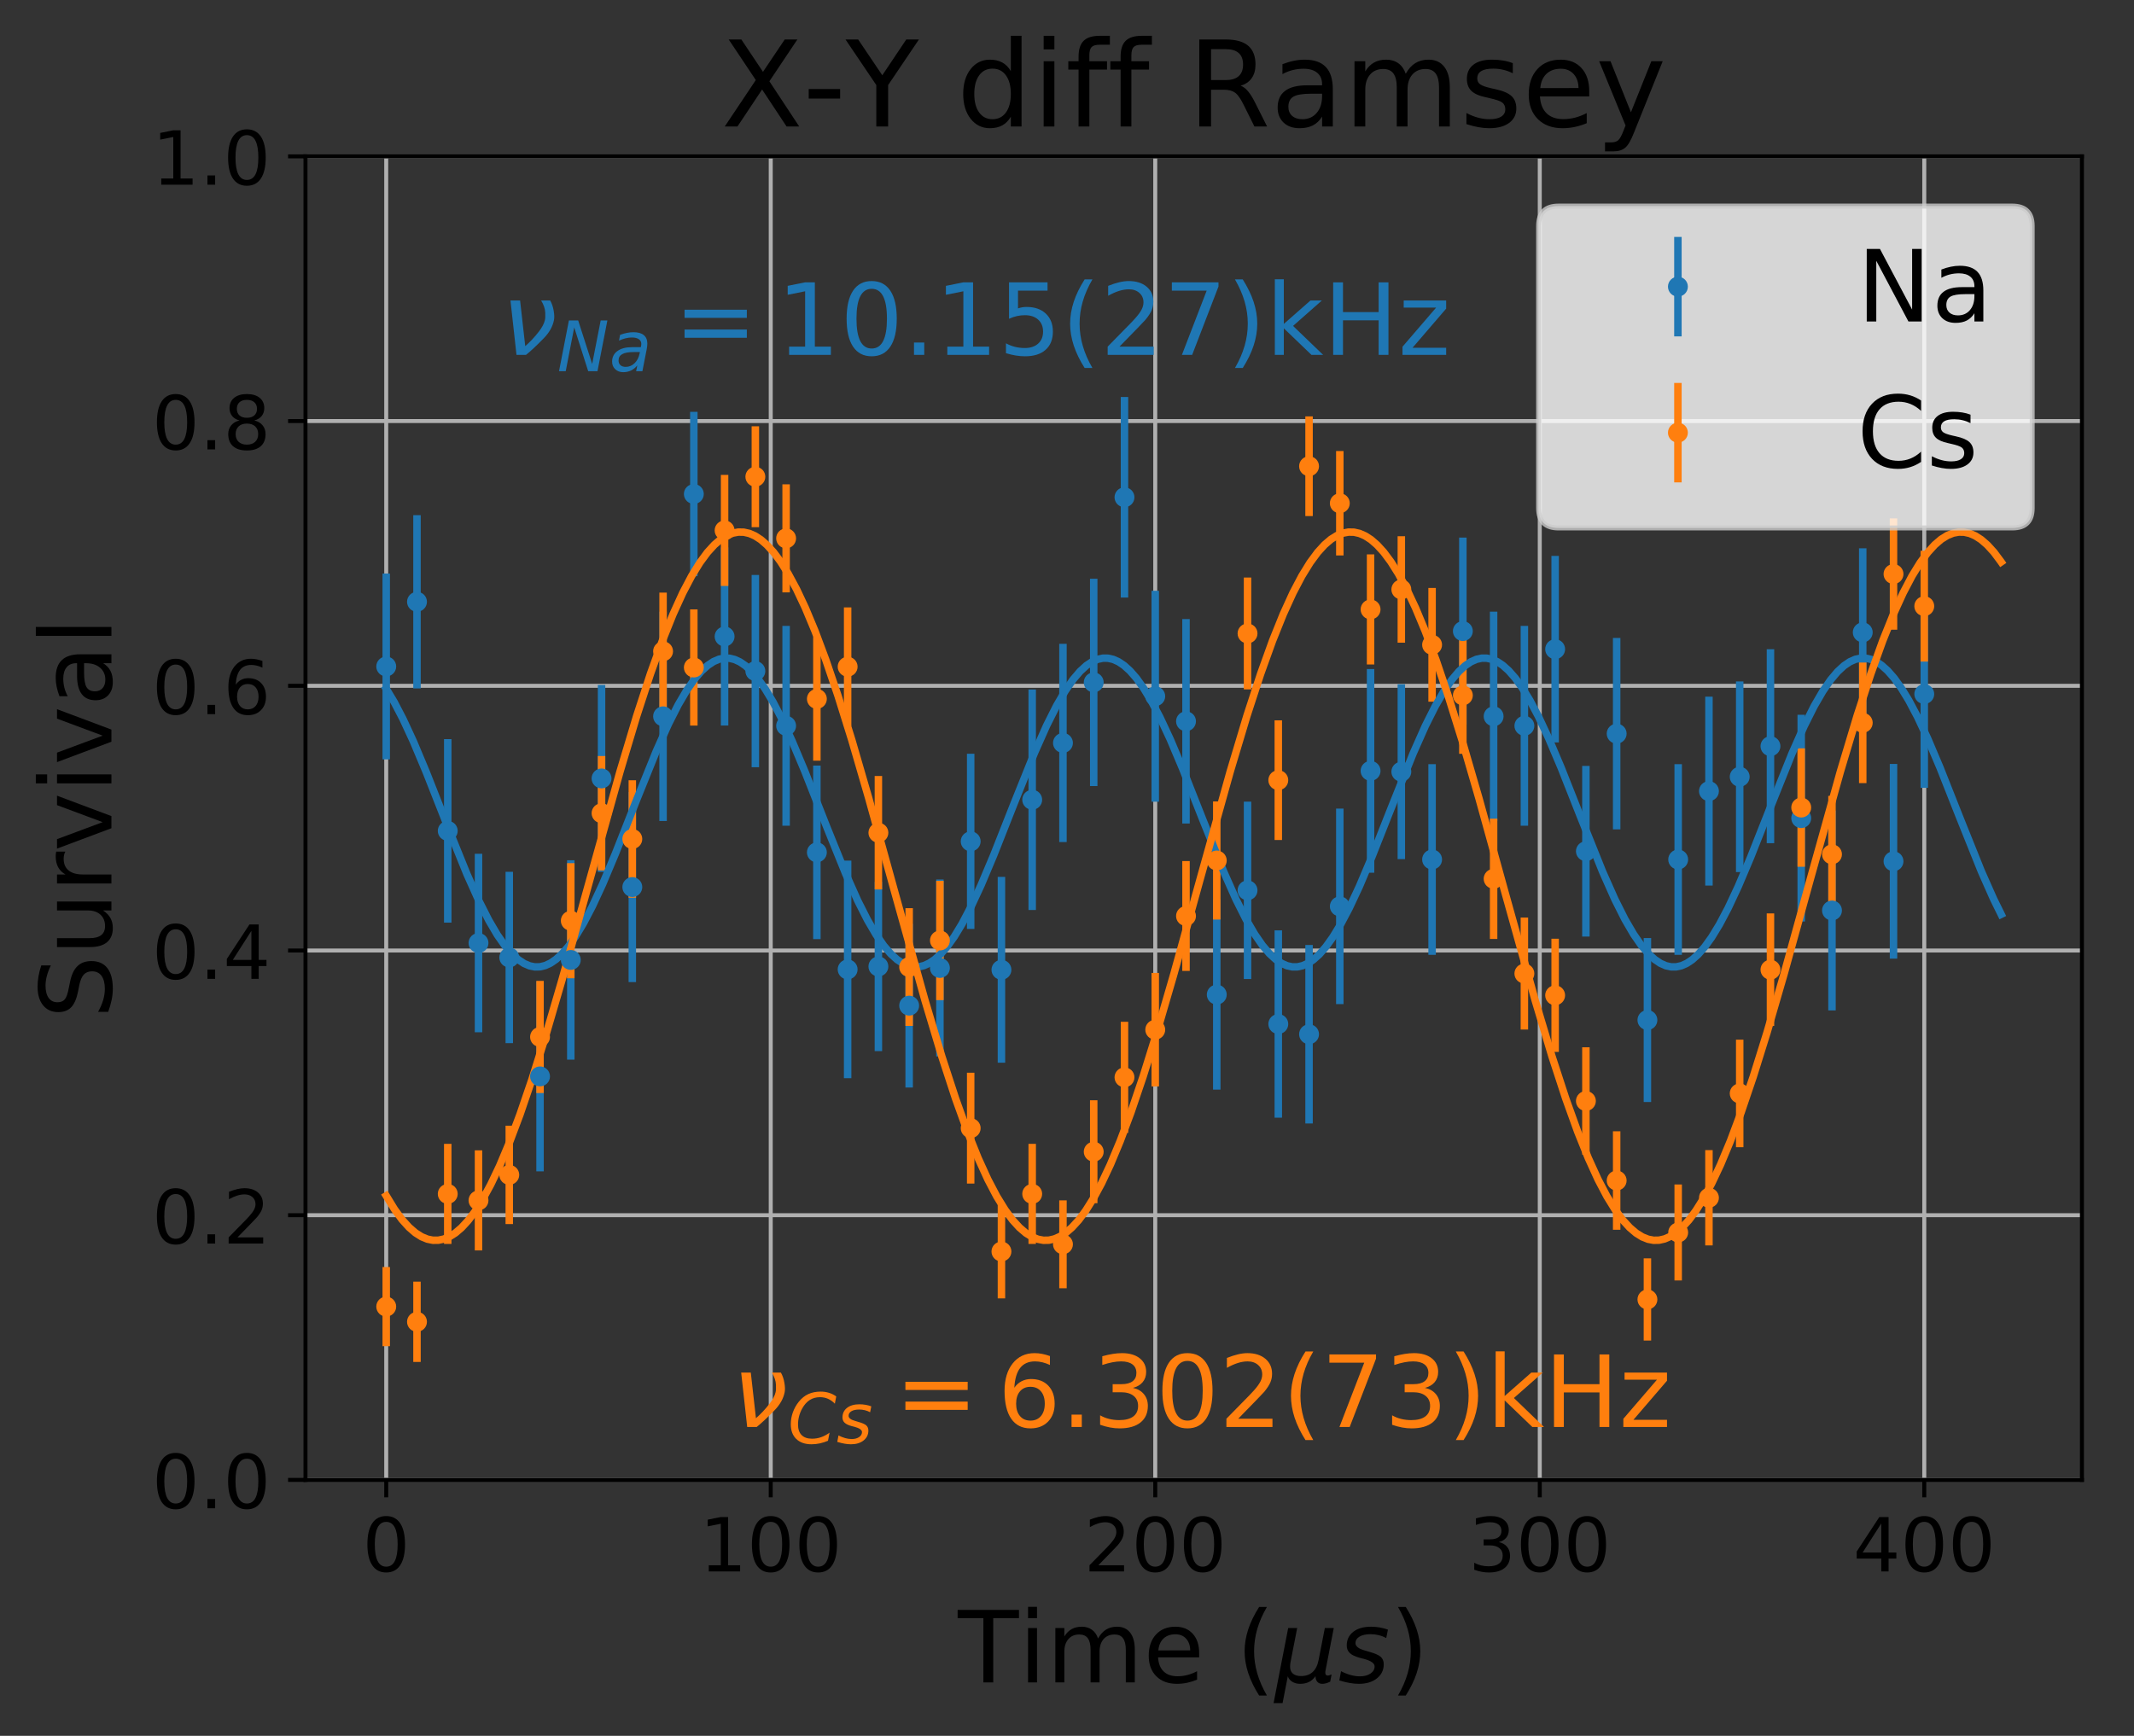 <?xml version="1.0" encoding="utf-8" standalone="no"?>
<!DOCTYPE svg PUBLIC "-//W3C//DTD SVG 1.1//EN"
  "http://www.w3.org/Graphics/SVG/1.1/DTD/svg11.dtd">
<!-- Created with matplotlib (http://matplotlib.org/) -->
<svg height="349pt" version="1.1" viewBox="0 0 429 349" width="429pt" xmlns="http://www.w3.org/2000/svg" xmlns:xlink="http://www.w3.org/1999/xlink">
 <rect x="0" y="0" width="429" height="349" fill="#333333" stroke="none"/>
 <defs>
  <style type="text/css">
*{stroke-linecap:butt;stroke-linejoin:round;}
  </style>
 </defs>
 <g id="figure_1">
  <g id="patch_1">
   <path d="M 0 349.665 
L 429.231 349.665 
L 429.231 0 
L 0 0 
z
" style="fill:none;"/>
  </g>
  <g id="axes_1">
   <g id="patch_2">
    <path d="M 61.411 297.548 
L 418.531 297.548 
L 418.531 31.436 
L 61.411 31.436 
z
" style="fill:none;"/>
   </g>
   <g id="matplotlib.axis_1">
    <g id="xtick_1">
     <g id="line2d_1">
      <path clip-path="url(#p28badead61)" d="M 77.644 297.548 
L 77.644 31.436 
" style="fill:none;stroke:#b0b0b0;stroke-linecap:square;stroke-width:0.8;"/>
     </g>
     <g id="line2d_2">
      <defs>
       <path d="M 0 0 
L 0 3.5 
" id="m005f0a59be" style="stroke:#000000;stroke-width:0.8;"/>
      </defs>
      <g>
       <use style="stroke:#000000;stroke-width:0.8;" x="77.644" xlink:href="#m005f0a59be" y="297.548"/>
      </g>
     </g>
     <g id="text_1">
      <!-- 0 -->
      <defs>
       <path d="M 31.781 66.406 
Q 24.172 66.406 20.328 58.906 
Q 16.5 51.422 16.5 36.375 
Q 16.5 21.391 20.328 13.891 
Q 24.172 6.391 31.781 6.391 
Q 39.453 6.391 43.281 13.891 
Q 47.125 21.391 47.125 36.375 
Q 47.125 51.422 43.281 58.906 
Q 39.453 66.406 31.781 66.406 
z
M 31.781 74.219 
Q 44.047 74.219 50.516 64.516 
Q 56.984 54.828 56.984 36.375 
Q 56.984 17.969 50.516 8.266 
Q 44.047 -1.422 31.781 -1.422 
Q 19.531 -1.422 13.062 8.266 
Q 6.594 17.969 6.594 36.375 
Q 6.594 54.828 13.062 64.516 
Q 19.531 74.219 31.781 74.219 
z
" id="DejaVuSans-30"/>
      </defs>
      <g transform="translate(72.872 315.946)scale(0.15 -0.15)">
       <use xlink:href="#DejaVuSans-30"/>
      </g>
     </g>
    </g>
    <g id="xtick_2">
     <g id="line2d_3">
      <path clip-path="url(#p28badead61)" d="M 154.942 297.548 
L 154.942 31.436 
" style="fill:none;stroke:#b0b0b0;stroke-linecap:square;stroke-width:0.8;"/>
     </g>
     <g id="line2d_4">
      <g>
       <use style="stroke:#000000;stroke-width:0.8;" x="154.942" xlink:href="#m005f0a59be" y="297.548"/>
      </g>
     </g>
     <g id="text_2">
      <!-- 100 -->
      <defs>
       <path d="M 12.406 8.297 
L 28.516 8.297 
L 28.516 63.922 
L 10.984 60.406 
L 10.984 69.391 
L 28.422 72.906 
L 38.281 72.906 
L 38.281 8.297 
L 54.391 8.297 
L 54.391 0 
L 12.406 0 
z
" id="DejaVuSans-31"/>
      </defs>
      <g transform="translate(140.627 315.946)scale(0.15 -0.15)">
       <use xlink:href="#DejaVuSans-31"/>
       <use x="63.623" xlink:href="#DejaVuSans-30"/>
       <use x="127.246" xlink:href="#DejaVuSans-30"/>
      </g>
     </g>
    </g>
    <g id="xtick_3">
     <g id="line2d_5">
      <path clip-path="url(#p28badead61)" d="M 232.241 297.548 
L 232.241 31.436 
" style="fill:none;stroke:#b0b0b0;stroke-linecap:square;stroke-width:0.8;"/>
     </g>
     <g id="line2d_6">
      <g>
       <use style="stroke:#000000;stroke-width:0.8;" x="232.241" xlink:href="#m005f0a59be" y="297.548"/>
      </g>
     </g>
     <g id="text_3">
      <!-- 200 -->
      <defs>
       <path d="M 19.188 8.297 
L 53.609 8.297 
L 53.609 0 
L 7.328 0 
L 7.328 8.297 
Q 12.938 14.109 22.625 23.891 
Q 32.328 33.688 34.812 36.531 
Q 39.547 41.844 41.422 45.531 
Q 43.312 49.219 43.312 52.781 
Q 43.312 58.594 39.234 62.25 
Q 35.156 65.922 28.609 65.922 
Q 23.969 65.922 18.812 64.312 
Q 13.672 62.703 7.812 59.422 
L 7.812 69.391 
Q 13.766 71.781 18.938 73 
Q 24.125 74.219 28.422 74.219 
Q 39.75 74.219 46.484 68.547 
Q 53.219 62.891 53.219 53.422 
Q 53.219 48.922 51.531 44.891 
Q 49.859 40.875 45.406 35.406 
Q 44.188 33.984 37.641 27.219 
Q 31.109 20.453 19.188 8.297 
z
" id="DejaVuSans-32"/>
      </defs>
      <g transform="translate(217.925 315.946)scale(0.15 -0.15)">
       <use xlink:href="#DejaVuSans-32"/>
       <use x="63.623" xlink:href="#DejaVuSans-30"/>
       <use x="127.246" xlink:href="#DejaVuSans-30"/>
      </g>
     </g>
    </g>
    <g id="xtick_4">
     <g id="line2d_7">
      <path clip-path="url(#p28badead61)" d="M 309.54 297.548 
L 309.54 31.436 
" style="fill:none;stroke:#b0b0b0;stroke-linecap:square;stroke-width:0.8;"/>
     </g>
     <g id="line2d_8">
      <g>
       <use style="stroke:#000000;stroke-width:0.8;" x="309.54" xlink:href="#m005f0a59be" y="297.548"/>
      </g>
     </g>
     <g id="text_4">
      <!-- 300 -->
      <defs>
       <path d="M 40.578 39.312 
Q 47.656 37.797 51.625 33 
Q 55.609 28.219 55.609 21.188 
Q 55.609 10.406 48.188 4.484 
Q 40.766 -1.422 27.094 -1.422 
Q 22.516 -1.422 17.656 -0.516 
Q 12.797 0.391 7.625 2.203 
L 7.625 11.719 
Q 11.719 9.328 16.594 8.109 
Q 21.484 6.891 26.812 6.891 
Q 36.078 6.891 40.938 10.547 
Q 45.797 14.203 45.797 21.188 
Q 45.797 27.641 41.281 31.266 
Q 36.766 34.906 28.719 34.906 
L 20.219 34.906 
L 20.219 43.016 
L 29.109 43.016 
Q 36.375 43.016 40.234 45.922 
Q 44.094 48.828 44.094 54.297 
Q 44.094 59.906 40.109 62.906 
Q 36.141 65.922 28.719 65.922 
Q 24.656 65.922 20.016 65.031 
Q 15.375 64.156 9.812 62.312 
L 9.812 71.094 
Q 15.438 72.656 20.344 73.438 
Q 25.25 74.219 29.594 74.219 
Q 40.828 74.219 47.359 69.109 
Q 53.906 64.016 53.906 55.328 
Q 53.906 49.266 50.438 45.094 
Q 46.969 40.922 40.578 39.312 
z
" id="DejaVuSans-33"/>
      </defs>
      <g transform="translate(295.224 315.946)scale(0.15 -0.15)">
       <use xlink:href="#DejaVuSans-33"/>
       <use x="63.623" xlink:href="#DejaVuSans-30"/>
       <use x="127.246" xlink:href="#DejaVuSans-30"/>
      </g>
     </g>
    </g>
    <g id="xtick_5">
     <g id="line2d_9">
      <path clip-path="url(#p28badead61)" d="M 386.838 297.548 
L 386.838 31.436 
" style="fill:none;stroke:#b0b0b0;stroke-linecap:square;stroke-width:0.8;"/>
     </g>
     <g id="line2d_10">
      <g>
       <use style="stroke:#000000;stroke-width:0.8;" x="386.838" xlink:href="#m005f0a59be" y="297.548"/>
      </g>
     </g>
     <g id="text_5">
      <!-- 400 -->
      <defs>
       <path d="M 37.797 64.312 
L 12.891 25.391 
L 37.797 25.391 
z
M 35.203 72.906 
L 47.609 72.906 
L 47.609 25.391 
L 58.016 25.391 
L 58.016 17.188 
L 47.609 17.188 
L 47.609 0 
L 37.797 0 
L 37.797 17.188 
L 4.891 17.188 
L 4.891 26.703 
z
" id="DejaVuSans-34"/>
      </defs>
      <g transform="translate(372.523 315.946)scale(0.15 -0.15)">
       <use xlink:href="#DejaVuSans-34"/>
       <use x="63.623" xlink:href="#DejaVuSans-30"/>
       <use x="127.246" xlink:href="#DejaVuSans-30"/>
      </g>
     </g>
    </g>
    <g id="text_6">
     <!-- Time ($\mu s$) -->
     <defs>
      <path d="M -0.297 72.906 
L 61.375 72.906 
L 61.375 64.594 
L 35.5 64.594 
L 35.5 0 
L 25.594 0 
L 25.594 64.594 
L -0.297 64.594 
z
" id="DejaVuSans-54"/>
      <path d="M 9.422 54.688 
L 18.406 54.688 
L 18.406 0 
L 9.422 0 
z
M 9.422 75.984 
L 18.406 75.984 
L 18.406 64.594 
L 9.422 64.594 
z
" id="DejaVuSans-69"/>
      <path d="M 52 44.188 
Q 55.375 50.25 60.062 53.125 
Q 64.75 56 71.094 56 
Q 79.641 56 84.281 50.016 
Q 88.922 44.047 88.922 33.016 
L 88.922 0 
L 79.891 0 
L 79.891 32.719 
Q 79.891 40.578 77.094 44.375 
Q 74.312 48.188 68.609 48.188 
Q 61.625 48.188 57.562 43.547 
Q 53.516 38.922 53.516 30.906 
L 53.516 0 
L 44.484 0 
L 44.484 32.719 
Q 44.484 40.625 41.703 44.406 
Q 38.922 48.188 33.109 48.188 
Q 26.219 48.188 22.156 43.531 
Q 18.109 38.875 18.109 30.906 
L 18.109 0 
L 9.078 0 
L 9.078 54.688 
L 18.109 54.688 
L 18.109 46.188 
Q 21.188 51.219 25.484 53.609 
Q 29.781 56 35.688 56 
Q 41.656 56 45.828 52.969 
Q 50 49.953 52 44.188 
z
" id="DejaVuSans-6d"/>
      <path d="M 56.203 29.594 
L 56.203 25.203 
L 14.891 25.203 
Q 15.484 15.922 20.484 11.062 
Q 25.484 6.203 34.422 6.203 
Q 39.594 6.203 44.453 7.469 
Q 49.312 8.734 54.109 11.281 
L 54.109 2.781 
Q 49.266 0.734 44.188 -0.344 
Q 39.109 -1.422 33.891 -1.422 
Q 20.797 -1.422 13.156 6.188 
Q 5.516 13.812 5.516 26.812 
Q 5.516 40.234 12.766 48.109 
Q 20.016 56 32.328 56 
Q 43.359 56 49.781 48.891 
Q 56.203 41.797 56.203 29.594 
z
M 47.219 32.234 
Q 47.125 39.594 43.094 43.984 
Q 39.062 48.391 32.422 48.391 
Q 24.906 48.391 20.391 44.141 
Q 15.875 39.891 15.188 32.172 
z
" id="DejaVuSans-65"/>
      <path id="DejaVuSans-20"/>
      <path d="M 31 75.875 
Q 24.469 64.656 21.281 53.656 
Q 18.109 42.672 18.109 31.391 
Q 18.109 20.125 21.312 9.062 
Q 24.516 -2 31 -13.188 
L 23.188 -13.188 
Q 15.875 -1.703 12.234 9.375 
Q 8.594 20.453 8.594 31.391 
Q 8.594 42.281 12.203 53.312 
Q 15.828 64.359 23.188 75.875 
z
" id="DejaVuSans-28"/>
      <path d="M -1.312 -20.797 
L 13.375 54.688 
L 22.406 54.688 
L 15.766 20.656 
Q 15.578 19.625 15.422 18.359 
Q 15.281 17.094 15.281 15.828 
Q 15.281 11.281 18.141 8.828 
Q 21 6.391 26.312 6.391 
Q 33.547 6.391 37.984 10.484 
Q 42.438 14.594 44 22.797 
L 50.203 54.688 
L 59.188 54.688 
L 51.031 12.641 
Q 50.828 11.719 50.75 11.031 
Q 50.688 10.359 50.688 9.812 
Q 50.688 8.297 51.297 7.594 
Q 51.906 6.891 53.219 6.891 
Q 53.719 6.891 54.562 7.125 
Q 55.422 7.375 56.984 8.016 
L 55.609 0.781 
Q 53.469 -0.297 51.516 -0.859 
Q 49.562 -1.422 47.703 -1.422 
Q 44.484 -1.422 42.656 0.625 
Q 40.828 2.688 40.828 6.297 
Q 38.094 2.391 34.297 0.484 
Q 30.516 -1.422 25.391 -1.422 
Q 20.844 -1.422 17.453 0.672 
Q 14.062 2.781 12.984 6.203 
L 7.719 -20.797 
z
" id="DejaVuSans-Oblique-3bc"/>
      <path d="M 50 53.078 
L 48.297 44.578 
Q 44.734 46.531 40.766 47.5 
Q 36.812 48.484 32.625 48.484 
Q 25.531 48.484 21.453 46.062 
Q 17.391 43.656 17.391 39.5 
Q 17.391 34.672 26.859 32.078 
Q 27.594 31.891 27.938 31.781 
L 30.812 30.906 
Q 39.797 28.422 42.797 25.688 
Q 45.797 22.953 45.797 18.219 
Q 45.797 9.516 38.891 4.047 
Q 31.984 -1.422 20.797 -1.422 
Q 16.453 -1.422 11.672 -0.578 
Q 6.891 0.25 1.125 2 
L 2.875 11.281 
Q 7.812 8.734 12.594 7.422 
Q 17.391 6.109 21.781 6.109 
Q 28.375 6.109 32.5 8.938 
Q 36.625 11.766 36.625 16.109 
Q 36.625 20.797 25.781 23.688 
L 24.859 23.922 
L 21.781 24.703 
Q 14.938 26.516 11.766 29.469 
Q 8.594 32.422 8.594 37.016 
Q 8.594 45.75 15.156 50.875 
Q 21.734 56 33.016 56 
Q 37.453 56 41.672 55.266 
Q 45.906 54.547 50 53.078 
z
" id="DejaVuSans-Oblique-73"/>
      <path d="M 8.016 75.875 
L 15.828 75.875 
Q 23.141 64.359 26.781 53.312 
Q 30.422 42.281 30.422 31.391 
Q 30.422 20.453 26.781 9.375 
Q 23.141 -1.703 15.828 -13.188 
L 8.016 -13.188 
Q 14.5 -2 17.703 9.062 
Q 20.906 20.125 20.906 31.391 
Q 20.906 42.672 17.703 53.656 
Q 14.5 64.656 8.016 75.875 
z
" id="DejaVuSans-29"/>
     </defs>
     <g transform="translate(192.571 338.265)scale(0.2 -0.2)">
      <use transform="translate(0 0.016)" xlink:href="#DejaVuSans-54"/>
      <use transform="translate(61.084 0.016)" xlink:href="#DejaVuSans-69"/>
      <use transform="translate(88.867 0.016)" xlink:href="#DejaVuSans-6d"/>
      <use transform="translate(186.279 0.016)" xlink:href="#DejaVuSans-65"/>
      <use transform="translate(247.803 0.016)" xlink:href="#DejaVuSans-20"/>
      <use transform="translate(279.59 0.016)" xlink:href="#DejaVuSans-28"/>
      <use transform="translate(318.604 0.016)" xlink:href="#DejaVuSans-Oblique-3bc"/>
      <use transform="translate(382.227 0.016)" xlink:href="#DejaVuSans-Oblique-73"/>
      <use transform="translate(434.326 0.016)" xlink:href="#DejaVuSans-29"/>
     </g>
    </g>
   </g>
   <g id="matplotlib.axis_2">
    <g id="ytick_1">
     <g id="line2d_11">
      <path clip-path="url(#p28badead61)" d="M 61.411 297.548 
L 418.531 297.548 
" style="fill:none;stroke:#b0b0b0;stroke-linecap:square;stroke-width:0.8;"/>
     </g>
     <g id="line2d_12">
      <defs>
       <path d="M 0 0 
L -3.5 0 
" id="mc3ce260a5b" style="stroke:#000000;stroke-width:0.8;"/>
      </defs>
      <g>
       <use style="stroke:#000000;stroke-width:0.8;" x="61.411" xlink:href="#mc3ce260a5b" y="297.548"/>
      </g>
     </g>
     <g id="text_7">
      <!-- 0.0 -->
      <defs>
       <path d="M 10.688 12.406 
L 21 12.406 
L 21 0 
L 10.688 0 
z
" id="DejaVuSans-2e"/>
      </defs>
      <g transform="translate(30.556 303.247)scale(0.15 -0.15)">
       <use xlink:href="#DejaVuSans-30"/>
       <use x="63.623" xlink:href="#DejaVuSans-2e"/>
       <use x="95.41" xlink:href="#DejaVuSans-30"/>
      </g>
     </g>
    </g>
    <g id="ytick_2">
     <g id="line2d_13">
      <path clip-path="url(#p28badead61)" d="M 61.411 244.326 
L 418.531 244.326 
" style="fill:none;stroke:#b0b0b0;stroke-linecap:square;stroke-width:0.8;"/>
     </g>
     <g id="line2d_14">
      <g>
       <use style="stroke:#000000;stroke-width:0.8;" x="61.411" xlink:href="#mc3ce260a5b" y="244.326"/>
      </g>
     </g>
     <g id="text_8">
      <!-- 0.2 -->
      <g transform="translate(30.556 250.025)scale(0.15 -0.15)">
       <use xlink:href="#DejaVuSans-30"/>
       <use x="63.623" xlink:href="#DejaVuSans-2e"/>
       <use x="95.41" xlink:href="#DejaVuSans-32"/>
      </g>
     </g>
    </g>
    <g id="ytick_3">
     <g id="line2d_15">
      <path clip-path="url(#p28badead61)" d="M 61.411 191.103 
L 418.531 191.103 
" style="fill:none;stroke:#b0b0b0;stroke-linecap:square;stroke-width:0.8;"/>
     </g>
     <g id="line2d_16">
      <g>
       <use style="stroke:#000000;stroke-width:0.8;" x="61.411" xlink:href="#mc3ce260a5b" y="191.103"/>
      </g>
     </g>
     <g id="text_9">
      <!-- 0.4 -->
      <g transform="translate(30.556 196.802)scale(0.15 -0.15)">
       <use xlink:href="#DejaVuSans-30"/>
       <use x="63.623" xlink:href="#DejaVuSans-2e"/>
       <use x="95.41" xlink:href="#DejaVuSans-34"/>
      </g>
     </g>
    </g>
    <g id="ytick_4">
     <g id="line2d_17">
      <path clip-path="url(#p28badead61)" d="M 61.411 137.881 
L 418.531 137.881 
" style="fill:none;stroke:#b0b0b0;stroke-linecap:square;stroke-width:0.8;"/>
     </g>
     <g id="line2d_18">
      <g>
       <use style="stroke:#000000;stroke-width:0.8;" x="61.411" xlink:href="#mc3ce260a5b" y="137.881"/>
      </g>
     </g>
     <g id="text_10">
      <!-- 0.6 -->
      <defs>
       <path d="M 33.016 40.375 
Q 26.375 40.375 22.484 35.828 
Q 18.609 31.297 18.609 23.391 
Q 18.609 15.531 22.484 10.953 
Q 26.375 6.391 33.016 6.391 
Q 39.656 6.391 43.531 10.953 
Q 47.406 15.531 47.406 23.391 
Q 47.406 31.297 43.531 35.828 
Q 39.656 40.375 33.016 40.375 
z
M 52.594 71.297 
L 52.594 62.312 
Q 48.875 64.062 45.094 64.984 
Q 41.312 65.922 37.594 65.922 
Q 27.828 65.922 22.672 59.328 
Q 17.531 52.734 16.797 39.406 
Q 19.672 43.656 24.016 45.922 
Q 28.375 48.188 33.594 48.188 
Q 44.578 48.188 50.953 41.516 
Q 57.328 34.859 57.328 23.391 
Q 57.328 12.156 50.688 5.359 
Q 44.047 -1.422 33.016 -1.422 
Q 20.359 -1.422 13.672 8.266 
Q 6.984 17.969 6.984 36.375 
Q 6.984 53.656 15.188 63.938 
Q 23.391 74.219 37.203 74.219 
Q 40.922 74.219 44.703 73.484 
Q 48.484 72.75 52.594 71.297 
z
" id="DejaVuSans-36"/>
      </defs>
      <g transform="translate(30.556 143.58)scale(0.15 -0.15)">
       <use xlink:href="#DejaVuSans-30"/>
       <use x="63.623" xlink:href="#DejaVuSans-2e"/>
       <use x="95.41" xlink:href="#DejaVuSans-36"/>
      </g>
     </g>
    </g>
    <g id="ytick_5">
     <g id="line2d_19">
      <path clip-path="url(#p28badead61)" d="M 61.411 84.659 
L 418.531 84.659 
" style="fill:none;stroke:#b0b0b0;stroke-linecap:square;stroke-width:0.8;"/>
     </g>
     <g id="line2d_20">
      <g>
       <use style="stroke:#000000;stroke-width:0.8;" x="61.411" xlink:href="#mc3ce260a5b" y="84.659"/>
      </g>
     </g>
     <g id="text_11">
      <!-- 0.8 -->
      <defs>
       <path d="M 31.781 34.625 
Q 24.75 34.625 20.719 30.859 
Q 16.703 27.094 16.703 20.516 
Q 16.703 13.922 20.719 10.156 
Q 24.75 6.391 31.781 6.391 
Q 38.812 6.391 42.859 10.172 
Q 46.922 13.969 46.922 20.516 
Q 46.922 27.094 42.891 30.859 
Q 38.875 34.625 31.781 34.625 
z
M 21.922 38.812 
Q 15.578 40.375 12.031 44.719 
Q 8.5 49.078 8.5 55.328 
Q 8.5 64.062 14.719 69.141 
Q 20.953 74.219 31.781 74.219 
Q 42.672 74.219 48.875 69.141 
Q 55.078 64.062 55.078 55.328 
Q 55.078 49.078 51.531 44.719 
Q 48 40.375 41.703 38.812 
Q 48.828 37.156 52.797 32.312 
Q 56.781 27.484 56.781 20.516 
Q 56.781 9.906 50.312 4.234 
Q 43.844 -1.422 31.781 -1.422 
Q 19.734 -1.422 13.25 4.234 
Q 6.781 9.906 6.781 20.516 
Q 6.781 27.484 10.781 32.312 
Q 14.797 37.156 21.922 38.812 
z
M 18.312 54.391 
Q 18.312 48.734 21.844 45.562 
Q 25.391 42.391 31.781 42.391 
Q 38.141 42.391 41.719 45.562 
Q 45.312 48.734 45.312 54.391 
Q 45.312 60.062 41.719 63.234 
Q 38.141 66.406 31.781 66.406 
Q 25.391 66.406 21.844 63.234 
Q 18.312 60.062 18.312 54.391 
z
" id="DejaVuSans-38"/>
      </defs>
      <g transform="translate(30.556 90.357)scale(0.15 -0.15)">
       <use xlink:href="#DejaVuSans-30"/>
       <use x="63.623" xlink:href="#DejaVuSans-2e"/>
       <use x="95.41" xlink:href="#DejaVuSans-38"/>
      </g>
     </g>
    </g>
    <g id="ytick_6">
     <g id="line2d_21">
      <path clip-path="url(#p28badead61)" d="M 61.411 31.436 
L 418.531 31.436 
" style="fill:none;stroke:#b0b0b0;stroke-linecap:square;stroke-width:0.8;"/>
     </g>
     <g id="line2d_22">
      <g>
       <use style="stroke:#000000;stroke-width:0.8;" x="61.411" xlink:href="#mc3ce260a5b" y="31.436"/>
      </g>
     </g>
     <g id="text_12">
      <!-- 1.0 -->
      <g transform="translate(30.556 37.135)scale(0.15 -0.15)">
       <use xlink:href="#DejaVuSans-31"/>
       <use x="63.623" xlink:href="#DejaVuSans-2e"/>
       <use x="95.41" xlink:href="#DejaVuSans-30"/>
      </g>
     </g>
    </g>
    <g id="text_13">
     <!-- Survival -->
     <defs>
      <path d="M 53.516 70.516 
L 53.516 60.891 
Q 47.906 63.578 42.922 64.891 
Q 37.938 66.219 33.297 66.219 
Q 25.25 66.219 20.875 63.094 
Q 16.5 59.969 16.5 54.203 
Q 16.5 49.359 19.406 46.891 
Q 22.312 44.438 30.422 42.922 
L 36.375 41.703 
Q 47.406 39.594 52.656 34.297 
Q 57.906 29 57.906 20.125 
Q 57.906 9.516 50.797 4.047 
Q 43.703 -1.422 29.984 -1.422 
Q 24.812 -1.422 18.969 -0.25 
Q 13.141 0.922 6.891 3.219 
L 6.891 13.375 
Q 12.891 10.016 18.656 8.297 
Q 24.422 6.594 29.984 6.594 
Q 38.422 6.594 43.016 9.906 
Q 47.609 13.234 47.609 19.391 
Q 47.609 24.75 44.312 27.781 
Q 41.016 30.812 33.5 32.328 
L 27.484 33.5 
Q 16.453 35.688 11.516 40.375 
Q 6.594 45.062 6.594 53.422 
Q 6.594 63.094 13.406 68.656 
Q 20.219 74.219 32.172 74.219 
Q 37.312 74.219 42.625 73.281 
Q 47.953 72.359 53.516 70.516 
z
" id="DejaVuSans-53"/>
      <path d="M 8.5 21.578 
L 8.5 54.688 
L 17.484 54.688 
L 17.484 21.922 
Q 17.484 14.156 20.5 10.266 
Q 23.531 6.391 29.594 6.391 
Q 36.859 6.391 41.078 11.031 
Q 45.312 15.672 45.312 23.688 
L 45.312 54.688 
L 54.297 54.688 
L 54.297 0 
L 45.312 0 
L 45.312 8.406 
Q 42.047 3.422 37.719 1 
Q 33.406 -1.422 27.688 -1.422 
Q 18.266 -1.422 13.375 4.438 
Q 8.5 10.297 8.5 21.578 
z
M 31.109 56 
z
" id="DejaVuSans-75"/>
      <path d="M 41.109 46.297 
Q 39.594 47.172 37.812 47.578 
Q 36.031 48 33.891 48 
Q 26.266 48 22.188 43.047 
Q 18.109 38.094 18.109 28.812 
L 18.109 0 
L 9.078 0 
L 9.078 54.688 
L 18.109 54.688 
L 18.109 46.188 
Q 20.953 51.172 25.484 53.578 
Q 30.031 56 36.531 56 
Q 37.453 56 38.578 55.875 
Q 39.703 55.766 41.062 55.516 
z
" id="DejaVuSans-72"/>
      <path d="M 2.984 54.688 
L 12.5 54.688 
L 29.594 8.797 
L 46.688 54.688 
L 56.203 54.688 
L 35.688 0 
L 23.484 0 
z
" id="DejaVuSans-76"/>
      <path d="M 34.281 27.484 
Q 23.391 27.484 19.188 25 
Q 14.984 22.516 14.984 16.5 
Q 14.984 11.719 18.141 8.906 
Q 21.297 6.109 26.703 6.109 
Q 34.188 6.109 38.703 11.406 
Q 43.219 16.703 43.219 25.484 
L 43.219 27.484 
z
M 52.203 31.203 
L 52.203 0 
L 43.219 0 
L 43.219 8.297 
Q 40.141 3.328 35.547 0.953 
Q 30.953 -1.422 24.312 -1.422 
Q 15.922 -1.422 10.953 3.297 
Q 6 8.016 6 15.922 
Q 6 25.141 12.172 29.828 
Q 18.359 34.516 30.609 34.516 
L 43.219 34.516 
L 43.219 35.406 
Q 43.219 41.609 39.141 45 
Q 35.062 48.391 27.688 48.391 
Q 23 48.391 18.547 47.266 
Q 14.109 46.141 10.016 43.891 
L 10.016 52.203 
Q 14.938 54.109 19.578 55.047 
Q 24.219 56 28.609 56 
Q 40.484 56 46.344 49.844 
Q 52.203 43.703 52.203 31.203 
z
" id="DejaVuSans-61"/>
      <path d="M 9.422 75.984 
L 18.406 75.984 
L 18.406 0 
L 9.422 0 
z
" id="DejaVuSans-6c"/>
     </defs>
     <g transform="translate(22.397 204.811)rotate(-90)scale(0.2 -0.2)">
      <use xlink:href="#DejaVuSans-53"/>
      <use x="63.477" xlink:href="#DejaVuSans-75"/>
      <use x="126.855" xlink:href="#DejaVuSans-72"/>
      <use x="167.969" xlink:href="#DejaVuSans-76"/>
      <use x="227.148" xlink:href="#DejaVuSans-69"/>
      <use x="254.932" xlink:href="#DejaVuSans-76"/>
      <use x="314.111" xlink:href="#DejaVuSans-61"/>
      <use x="375.391" xlink:href="#DejaVuSans-6c"/>
     </g>
    </g>
   </g>
   <g id="LineCollection_1">
    <path clip-path="url(#p28badead61)" d="M 77.644 152.683 
L 77.644 115.317 
" style="fill:none;stroke:#1f77b4;stroke-width:1.5;"/>
    <path clip-path="url(#p28badead61)" d="M 83.828 138.41 
L 83.828 103.576 
" style="fill:none;stroke:#1f77b4;stroke-width:1.5;"/>
    <path clip-path="url(#p28badead61)" d="M 90.011 185.499 
L 90.011 148.603 
" style="fill:none;stroke:#1f77b4;stroke-width:1.5;"/>
    <path clip-path="url(#p28badead61)" d="M 96.195 207.539 
L 96.195 171.655 
" style="fill:none;stroke:#1f77b4;stroke-width:1.5;"/>
    <path clip-path="url(#p28badead61)" d="M 102.379 209.726 
L 102.379 175.282 
" style="fill:none;stroke:#1f77b4;stroke-width:1.5;"/>
    <path clip-path="url(#p28badead61)" d="M 108.563 235.506 
L 108.563 197.327 
" style="fill:none;stroke:#1f77b4;stroke-width:1.5;"/>
    <path clip-path="url(#p28badead61)" d="M 114.747 213.047 
L 114.747 172.962 
" style="fill:none;stroke:#1f77b4;stroke-width:1.5;"/>
    <path clip-path="url(#p28badead61)" d="M 120.931 175.291 
L 120.931 137.727 
" style="fill:none;stroke:#1f77b4;stroke-width:1.5;"/>
    <path clip-path="url(#p28badead61)" d="M 127.115 197.451 
L 127.115 159.254 
" style="fill:none;stroke:#1f77b4;stroke-width:1.5;"/>
    <path clip-path="url(#p28badead61)" d="M 133.299 165.068 
L 133.299 122.976 
" style="fill:none;stroke:#1f77b4;stroke-width:1.5;"/>
    <path clip-path="url(#p28badead61)" d="M 139.483 115.839 
L 139.483 82.805 
" style="fill:none;stroke:#1f77b4;stroke-width:1.5;"/>
    <path clip-path="url(#p28badead61)" d="M 145.667 145.868 
L 145.667 110.066 
" style="fill:none;stroke:#1f77b4;stroke-width:1.5;"/>
    <path clip-path="url(#p28badead61)" d="M 151.85 154.252 
L 151.85 115.597 
" style="fill:none;stroke:#1f77b4;stroke-width:1.5;"/>
    <path clip-path="url(#p28badead61)" d="M 158.034 166.014 
L 158.034 125.839 
" style="fill:none;stroke:#1f77b4;stroke-width:1.5;"/>
    <path clip-path="url(#p28badead61)" d="M 164.218 188.822 
L 164.218 153.927 
" style="fill:none;stroke:#1f77b4;stroke-width:1.5;"/>
    <path clip-path="url(#p28badead61)" d="M 170.402 216.782 
L 170.402 173.028 
" style="fill:none;stroke:#1f77b4;stroke-width:1.5;"/>
    <path clip-path="url(#p28badead61)" d="M 176.586 211.334 
L 176.586 177.296 
" style="fill:none;stroke:#1f77b4;stroke-width:1.5;"/>
    <path clip-path="url(#p28badead61)" d="M 182.77 218.653 
L 182.77 185.73 
" style="fill:none;stroke:#1f77b4;stroke-width:1.5;"/>
    <path clip-path="url(#p28badead61)" d="M 188.954 212.411 
L 188.954 176.825 
" style="fill:none;stroke:#1f77b4;stroke-width:1.5;"/>
    <path clip-path="url(#p28badead61)" d="M 195.138 186.774 
L 195.138 151.548 
" style="fill:none;stroke:#1f77b4;stroke-width:1.5;"/>
    <path clip-path="url(#p28badead61)" d="M 201.322 213.667 
L 201.322 176.301 
" style="fill:none;stroke:#1f77b4;stroke-width:1.5;"/>
    <path clip-path="url(#p28badead61)" d="M 207.505 182.963 
L 207.505 138.629 
" style="fill:none;stroke:#1f77b4;stroke-width:1.5;"/>
    <path clip-path="url(#p28badead61)" d="M 213.689 169.298 
L 213.689 129.446 
" style="fill:none;stroke:#1f77b4;stroke-width:1.5;"/>
    <path clip-path="url(#p28badead61)" d="M 219.873 158.04 
L 219.873 116.358 
" style="fill:none;stroke:#1f77b4;stroke-width:1.5;"/>
    <path clip-path="url(#p28badead61)" d="M 226.057 120.14 
L 226.057 79.82 
" style="fill:none;stroke:#1f77b4;stroke-width:1.5;"/>
    <path clip-path="url(#p28badead61)" d="M 232.241 161.187 
L 232.241 118.777 
" style="fill:none;stroke:#1f77b4;stroke-width:1.5;"/>
    <path clip-path="url(#p28badead61)" d="M 238.425 165.571 
L 238.425 124.47 
" style="fill:none;stroke:#1f77b4;stroke-width:1.5;"/>
    <path clip-path="url(#p28badead61)" d="M 244.609 219.074 
L 244.609 180.874 
" style="fill:none;stroke:#1f77b4;stroke-width:1.5;"/>
    <path clip-path="url(#p28badead61)" d="M 250.793 196.84 
L 250.793 161.175 
" style="fill:none;stroke:#1f77b4;stroke-width:1.5;"/>
    <path clip-path="url(#p28badead61)" d="M 256.977 224.715 
L 256.977 187.06 
" style="fill:none;stroke:#1f77b4;stroke-width:1.5;"/>
    <path clip-path="url(#p28badead61)" d="M 263.161 225.883 
L 263.161 189.995 
" style="fill:none;stroke:#1f77b4;stroke-width:1.5;"/>
    <path clip-path="url(#p28badead61)" d="M 269.344 201.887 
L 269.344 162.579 
" style="fill:none;stroke:#1f77b4;stroke-width:1.5;"/>
    <path clip-path="url(#p28badead61)" d="M 275.528 175.466 
L 275.528 134.511 
" style="fill:none;stroke:#1f77b4;stroke-width:1.5;"/>
    <path clip-path="url(#p28badead61)" d="M 281.712 172.734 
L 281.712 137.576 
" style="fill:none;stroke:#1f77b4;stroke-width:1.5;"/>
    <path clip-path="url(#p28badead61)" d="M 287.896 191.975 
L 287.896 153.642 
" style="fill:none;stroke:#1f77b4;stroke-width:1.5;"/>
    <path clip-path="url(#p28badead61)" d="M 294.08 145.69 
L 294.08 108.089 
" style="fill:none;stroke:#1f77b4;stroke-width:1.5;"/>
    <path clip-path="url(#p28badead61)" d="M 300.264 165.068 
L 300.264 122.976 
" style="fill:none;stroke:#1f77b4;stroke-width:1.5;"/>
    <path clip-path="url(#p28badead61)" d="M 306.448 166.014 
L 306.448 125.839 
" style="fill:none;stroke:#1f77b4;stroke-width:1.5;"/>
    <path clip-path="url(#p28badead61)" d="M 312.632 149.271 
L 312.632 111.77 
" style="fill:none;stroke:#1f77b4;stroke-width:1.5;"/>
    <path clip-path="url(#p28badead61)" d="M 318.816 188.301 
L 318.816 153.989 
" style="fill:none;stroke:#1f77b4;stroke-width:1.5;"/>
    <path clip-path="url(#p28badead61)" d="M 325 166.752 
L 325 128.26 
" style="fill:none;stroke:#1f77b4;stroke-width:1.5;"/>
    <path clip-path="url(#p28badead61)" d="M 331.183 221.568 
L 331.183 188.604 
" style="fill:none;stroke:#1f77b4;stroke-width:1.5;"/>
    <path clip-path="url(#p28badead61)" d="M 337.367 191.975 
L 337.367 153.642 
" style="fill:none;stroke:#1f77b4;stroke-width:1.5;"/>
    <path clip-path="url(#p28badead61)" d="M 343.551 178.053 
L 343.551 140.07 
" style="fill:none;stroke:#1f77b4;stroke-width:1.5;"/>
    <path clip-path="url(#p28badead61)" d="M 349.735 175.343 
L 349.735 137.01 
" style="fill:none;stroke:#1f77b4;stroke-width:1.5;"/>
    <path clip-path="url(#p28badead61)" d="M 355.919 169.529 
L 355.919 130.53 
" style="fill:none;stroke:#1f77b4;stroke-width:1.5;"/>
    <path clip-path="url(#p28badead61)" d="M 362.103 185.272 
L 362.103 143.712 
" style="fill:none;stroke:#1f77b4;stroke-width:1.5;"/>
    <path clip-path="url(#p28badead61)" d="M 368.287 203.146 
L 368.287 162.971 
" style="fill:none;stroke:#1f77b4;stroke-width:1.5;"/>
    <path clip-path="url(#p28badead61)" d="M 374.471 144.045 
L 374.471 110.241 
" style="fill:none;stroke:#1f77b4;stroke-width:1.5;"/>
    <path clip-path="url(#p28badead61)" d="M 380.655 192.745 
L 380.655 153.594 
" style="fill:none;stroke:#1f77b4;stroke-width:1.5;"/>
    <path clip-path="url(#p28badead61)" d="M 386.838 158.401 
L 386.838 120.687 
" style="fill:none;stroke:#1f77b4;stroke-width:1.5;"/>
   </g>
   <g id="LineCollection_2">
    <path clip-path="url(#p28badead61)" d="M 77.644 270.659 
L 77.644 254.741 
" style="fill:none;stroke:#ff7f0e;stroke-width:1.5;"/>
    <path clip-path="url(#p28badead61)" d="M 83.828 273.825 
L 83.828 257.687 
" style="fill:none;stroke:#ff7f0e;stroke-width:1.5;"/>
    <path clip-path="url(#p28badead61)" d="M 90.011 250.103 
L 90.011 229.979 
" style="fill:none;stroke:#ff7f0e;stroke-width:1.5;"/>
    <path clip-path="url(#p28badead61)" d="M 96.195 251.406 
L 96.195 231.281 
" style="fill:none;stroke:#ff7f0e;stroke-width:1.5;"/>
    <path clip-path="url(#p28badead61)" d="M 102.379 246.107 
L 102.379 226.328 
" style="fill:none;stroke:#ff7f0e;stroke-width:1.5;"/>
    <path clip-path="url(#p28badead61)" d="M 108.563 219.758 
L 108.563 197.215 
" style="fill:none;stroke:#ff7f0e;stroke-width:1.5;"/>
    <path clip-path="url(#p28badead61)" d="M 114.747 196.693 
L 114.747 173.549 
" style="fill:none;stroke:#ff7f0e;stroke-width:1.5;"/>
    <path clip-path="url(#p28badead61)" d="M 120.931 174.993 
L 120.931 152.005 
" style="fill:none;stroke:#ff7f0e;stroke-width:1.5;"/>
    <path clip-path="url(#p28badead61)" d="M 127.115 180.484 
L 127.115 156.882 
" style="fill:none;stroke:#ff7f0e;stroke-width:1.5;"/>
    <path clip-path="url(#p28badead61)" d="M 133.299 142.749 
L 133.299 119.149 
" style="fill:none;stroke:#ff7f0e;stroke-width:1.5;"/>
    <path clip-path="url(#p28badead61)" d="M 139.483 145.883 
L 139.483 122.523 
" style="fill:none;stroke:#ff7f0e;stroke-width:1.5;"/>
    <path clip-path="url(#p28badead61)" d="M 145.667 117.804 
L 145.667 95.48 
" style="fill:none;stroke:#ff7f0e;stroke-width:1.5;"/>
    <path clip-path="url(#p28badead61)" d="M 151.85 105.992 
L 151.85 85.712 
" style="fill:none;stroke:#ff7f0e;stroke-width:1.5;"/>
    <path clip-path="url(#p28badead61)" d="M 158.034 119.104 
L 158.034 97.378 
" style="fill:none;stroke:#ff7f0e;stroke-width:1.5;"/>
    <path clip-path="url(#p28badead61)" d="M 164.218 152.939 
L 164.218 128.098 
" style="fill:none;stroke:#ff7f0e;stroke-width:1.5;"/>
    <path clip-path="url(#p28badead61)" d="M 170.402 145.968 
L 170.402 122.126 
" style="fill:none;stroke:#ff7f0e;stroke-width:1.5;"/>
    <path clip-path="url(#p28badead61)" d="M 176.586 178.834 
L 176.586 156.021 
" style="fill:none;stroke:#ff7f0e;stroke-width:1.5;"/>
    <path clip-path="url(#p28badead61)" d="M 182.77 206.262 
L 182.77 182.598 
" style="fill:none;stroke:#ff7f0e;stroke-width:1.5;"/>
    <path clip-path="url(#p28badead61)" d="M 188.954 201.076 
L 188.954 177.106 
" style="fill:none;stroke:#ff7f0e;stroke-width:1.5;"/>
    <path clip-path="url(#p28badead61)" d="M 195.138 237.968 
L 195.138 215.681 
" style="fill:none;stroke:#ff7f0e;stroke-width:1.5;"/>
    <path clip-path="url(#p28badead61)" d="M 201.322 261.054 
L 201.322 242.198 
" style="fill:none;stroke:#ff7f0e;stroke-width:1.5;"/>
    <path clip-path="url(#p28badead61)" d="M 207.505 250.103 
L 207.505 229.979 
" style="fill:none;stroke:#ff7f0e;stroke-width:1.5;"/>
    <path clip-path="url(#p28badead61)" d="M 213.689 259.009 
L 213.689 241.336 
" style="fill:none;stroke:#ff7f0e;stroke-width:1.5;"/>
    <path clip-path="url(#p28badead61)" d="M 219.873 241.908 
L 219.873 221.214 
" style="fill:none;stroke:#ff7f0e;stroke-width:1.5;"/>
    <path clip-path="url(#p28badead61)" d="M 226.057 227.773 
L 226.057 205.438 
" style="fill:none;stroke:#ff7f0e;stroke-width:1.5;"/>
    <path clip-path="url(#p28badead61)" d="M 232.241 218.435 
L 232.241 195.618 
" style="fill:none;stroke:#ff7f0e;stroke-width:1.5;"/>
    <path clip-path="url(#p28badead61)" d="M 238.425 195.212 
L 238.425 173.127 
" style="fill:none;stroke:#ff7f0e;stroke-width:1.5;"/>
    <path clip-path="url(#p28badead61)" d="M 244.609 184.884 
L 244.609 161.132 
" style="fill:none;stroke:#ff7f0e;stroke-width:1.5;"/>
    <path clip-path="url(#p28badead61)" d="M 250.793 138.606 
L 250.793 116.115 
" style="fill:none;stroke:#ff7f0e;stroke-width:1.5;"/>
    <path clip-path="url(#p28badead61)" d="M 256.977 168.884 
L 256.977 144.832 
" style="fill:none;stroke:#ff7f0e;stroke-width:1.5;"/>
    <path clip-path="url(#p28badead61)" d="M 263.161 103.763 
L 263.161 83.717 
" style="fill:none;stroke:#ff7f0e;stroke-width:1.5;"/>
    <path clip-path="url(#p28badead61)" d="M 269.344 111.68 
L 269.344 90.686 
" style="fill:none;stroke:#ff7f0e;stroke-width:1.5;"/>
    <path clip-path="url(#p28badead61)" d="M 275.528 133.598 
L 275.528 111.459 
" style="fill:none;stroke:#ff7f0e;stroke-width:1.5;"/>
    <path clip-path="url(#p28badead61)" d="M 281.712 129.211 
L 281.712 107.809 
" style="fill:none;stroke:#ff7f0e;stroke-width:1.5;"/>
    <path clip-path="url(#p28badead61)" d="M 287.896 141.081 
L 287.896 118.208 
" style="fill:none;stroke:#ff7f0e;stroke-width:1.5;"/>
    <path clip-path="url(#p28badead61)" d="M 294.08 151.552 
L 294.08 128.073 
" style="fill:none;stroke:#ff7f0e;stroke-width:1.5;"/>
    <path clip-path="url(#p28badead61)" d="M 300.264 188.784 
L 300.264 164.594 
" style="fill:none;stroke:#ff7f0e;stroke-width:1.5;"/>
    <path clip-path="url(#p28badead61)" d="M 306.448 206.995 
L 306.448 184.486 
" style="fill:none;stroke:#ff7f0e;stroke-width:1.5;"/>
    <path clip-path="url(#p28badead61)" d="M 312.632 211.486 
L 312.632 188.741 
" style="fill:none;stroke:#ff7f0e;stroke-width:1.5;"/>
    <path clip-path="url(#p28badead61)" d="M 318.816 232.155 
L 318.816 210.57 
" style="fill:none;stroke:#ff7f0e;stroke-width:1.5;"/>
    <path clip-path="url(#p28badead61)" d="M 325 247.257 
L 325 227.455 
" style="fill:none;stroke:#ff7f0e;stroke-width:1.5;"/>
    <path clip-path="url(#p28badead61)" d="M 331.183 269.523 
L 331.183 252.997 
" style="fill:none;stroke:#ff7f0e;stroke-width:1.5;"/>
    <path clip-path="url(#p28badead61)" d="M 337.367 257.444 
L 337.367 238.149 
" style="fill:none;stroke:#ff7f0e;stroke-width:1.5;"/>
    <path clip-path="url(#p28badead61)" d="M 343.551 250.396 
L 343.551 231.242 
" style="fill:none;stroke:#ff7f0e;stroke-width:1.5;"/>
    <path clip-path="url(#p28badead61)" d="M 349.735 230.657 
L 349.735 209.03 
" style="fill:none;stroke:#ff7f0e;stroke-width:1.5;"/>
    <path clip-path="url(#p28badead61)" d="M 355.919 206.277 
L 355.919 183.649 
" style="fill:none;stroke:#ff7f0e;stroke-width:1.5;"/>
    <path clip-path="url(#p28badead61)" d="M 362.103 174.263 
L 362.103 150.464 
" style="fill:none;stroke:#ff7f0e;stroke-width:1.5;"/>
    <path clip-path="url(#p28badead61)" d="M 368.287 183.512 
L 368.287 160.026 
" style="fill:none;stroke:#ff7f0e;stroke-width:1.5;"/>
    <path clip-path="url(#p28badead61)" d="M 374.471 157.443 
L 374.471 133.203 
" style="fill:none;stroke:#ff7f0e;stroke-width:1.5;"/>
    <path clip-path="url(#p28badead61)" d="M 380.655 126.604 
L 380.655 104.225 
" style="fill:none;stroke:#ff7f0e;stroke-width:1.5;"/>
    <path clip-path="url(#p28badead61)" d="M 386.838 133.009 
L 386.838 110.737 
" style="fill:none;stroke:#ff7f0e;stroke-width:1.5;"/>
   </g>
   <g id="line2d_23">
    <path clip-path="url(#p28badead61)" d="M 77.644 138.496 
L 79.235 141.144 
L 81.02 144.57 
L 83.098 149.062 
L 85.663 155.171 
L 90.079 166.381 
L 93.878 175.763 
L 96.281 181.127 
L 98.261 185.034 
L 99.982 187.964 
L 101.541 190.191 
L 102.937 191.812 
L 104.203 192.956 
L 105.372 193.726 
L 106.476 194.195 
L 107.515 194.402 
L 108.554 194.382 
L 109.593 194.134 
L 110.664 193.642 
L 111.768 192.887 
L 112.97 191.789 
L 114.268 190.288 
L 115.697 188.281 
L 117.288 185.64 
L 119.074 182.223 
L 121.152 177.737 
L 123.717 171.635 
L 128.068 160.593 
L 131.931 151.039 
L 134.366 145.599 
L 136.347 141.692 
L 138.068 138.763 
L 139.626 136.535 
L 141.023 134.915 
L 142.289 133.771 
L 143.458 133.001 
L 144.562 132.533 
L 145.601 132.326 
L 146.64 132.346 
L 147.679 132.595 
L 148.75 133.087 
L 149.854 133.842 
L 151.055 134.941 
L 152.354 136.442 
L 153.783 138.449 
L 155.374 141.09 
L 157.16 144.508 
L 159.238 148.994 
L 161.803 155.096 
L 166.153 166.138 
L 169.985 175.615 
L 172.42 181.063 
L 174.4 184.979 
L 176.121 187.916 
L 177.68 190.152 
L 179.076 191.781 
L 180.342 192.932 
L 181.511 193.71 
L 182.615 194.185 
L 183.654 194.4 
L 184.693 194.386 
L 185.732 194.145 
L 186.803 193.659 
L 187.907 192.911 
L 189.109 191.82 
L 190.407 190.326 
L 191.836 188.327 
L 193.395 185.752 
L 195.18 182.35 
L 197.226 177.953 
L 199.758 171.949 
L 203.882 161.5 
L 207.973 151.34 
L 210.408 145.868 
L 212.421 141.867 
L 214.175 138.861 
L 215.733 136.617 
L 217.129 134.98 
L 218.395 133.82 
L 219.564 133.036 
L 220.668 132.553 
L 221.707 132.332 
L 222.746 132.339 
L 223.785 132.573 
L 224.857 133.052 
L 225.961 133.792 
L 227.162 134.876 
L 228.461 136.362 
L 229.889 138.354 
L 231.448 140.921 
L 233.201 144.249 
L 235.247 148.631 
L 237.747 154.542 
L 241.74 164.65 
L 245.994 175.237 
L 248.462 180.794 
L 250.475 184.803 
L 252.228 187.818 
L 253.786 190.071 
L 255.183 191.715 
L 256.449 192.883 
L 257.618 193.675 
L 258.722 194.165 
L 259.761 194.393 
L 260.8 194.393 
L 261.839 194.166 
L 262.91 193.694 
L 264.014 192.961 
L 265.215 191.884 
L 266.514 190.406 
L 267.91 188.471 
L 269.469 185.92 
L 271.222 182.608 
L 273.268 178.241 
L 275.768 172.343 
L 279.664 162.491 
L 284.08 151.488 
L 286.547 145.932 
L 288.56 141.923 
L 290.314 138.909 
L 291.872 136.656 
L 293.268 135.012 
L 294.535 133.844 
L 295.703 133.052 
L 296.807 132.563 
L 297.846 132.335 
L 298.885 132.335 
L 299.924 132.563 
L 300.996 133.035 
L 302.1 133.769 
L 303.301 134.845 
L 304.6 136.324 
L 305.996 138.259 
L 307.555 140.81 
L 309.308 144.123 
L 311.353 148.49 
L 313.853 154.388 
L 317.75 164.24 
L 322.165 175.243 
L 324.633 180.798 
L 326.646 184.807 
L 328.399 187.821 
L 329.958 190.073 
L 331.354 191.718 
L 332.62 192.885 
L 333.789 193.677 
L 334.893 194.166 
L 335.932 194.393 
L 336.971 194.393 
L 338.01 194.165 
L 339.082 193.693 
L 340.186 192.959 
L 341.387 191.882 
L 342.686 190.403 
L 344.082 188.468 
L 345.64 185.916 
L 347.394 182.603 
L 349.439 178.236 
L 351.939 172.337 
L 355.835 162.485 
L 360.219 151.56 
L 362.686 145.997 
L 364.699 141.98 
L 366.453 138.957 
L 368.011 136.696 
L 369.407 135.043 
L 370.706 133.843 
L 371.875 133.051 
L 372.979 132.562 
L 374.018 132.335 
L 375.057 132.335 
L 376.096 132.564 
L 377.167 133.036 
L 378.271 133.77 
L 379.473 134.848 
L 380.771 136.327 
L 382.168 138.262 
L 383.726 140.814 
L 385.479 144.127 
L 387.525 148.495 
L 390.025 154.394 
L 393.921 164.246 
L 398.305 175.171 
L 400.772 180.734 
L 402.298 183.829 
L 402.298 183.829 
" style="fill:none;stroke:#1f77b4;stroke-linecap:square;stroke-width:1.5;"/>
   </g>
   <g id="line2d_24">
    <path clip-path="url(#p28badead61)" d="M 77.644 240.423 
L 79.3 243.129 
L 80.826 245.209 
L 82.222 246.754 
L 83.52 247.877 
L 84.754 248.658 
L 85.923 249.138 
L 87.027 249.359 
L 88.131 249.351 
L 89.235 249.116 
L 90.371 248.637 
L 91.54 247.896 
L 92.774 246.843 
L 94.073 245.437 
L 95.469 243.595 
L 96.995 241.199 
L 98.651 238.165 
L 100.437 234.41 
L 102.385 229.778 
L 104.528 224.092 
L 106.93 217.063 
L 109.69 208.27 
L 113.035 196.828 
L 117.97 179.047 
L 124.626 155.187 
L 128.003 143.93 
L 130.762 135.474 
L 133.165 128.801 
L 135.308 123.476 
L 137.256 119.205 
L 139.042 115.805 
L 140.698 113.117 
L 142.224 111.053 
L 143.62 109.524 
L 144.919 108.417 
L 146.153 107.651 
L 147.321 107.185 
L 148.425 106.978 
L 149.529 106.999 
L 150.633 107.247 
L 151.77 107.739 
L 152.939 108.495 
L 154.172 109.563 
L 155.504 111.022 
L 156.932 112.936 
L 158.458 115.365 
L 160.114 118.434 
L 161.9 122.224 
L 163.848 126.892 
L 166.023 132.704 
L 168.459 139.876 
L 171.251 148.825 
L 174.66 160.545 
L 179.92 179.546 
L 185.959 201.155 
L 189.336 212.412 
L 192.096 220.868 
L 194.499 227.541 
L 196.641 232.866 
L 198.59 237.137 
L 200.375 240.538 
L 202.031 243.226 
L 203.557 245.289 
L 204.953 246.818 
L 206.252 247.925 
L 207.486 248.691 
L 208.655 249.158 
L 209.759 249.364 
L 210.863 249.344 
L 211.967 249.095 
L 213.103 248.603 
L 214.272 247.848 
L 215.506 246.779 
L 216.837 245.32 
L 218.266 243.407 
L 219.792 240.977 
L 221.448 237.908 
L 223.233 234.118 
L 225.181 229.45 
L 227.357 223.638 
L 229.792 216.466 
L 232.584 207.517 
L 235.994 195.797 
L 241.253 176.796 
L 247.293 155.187 
L 250.669 143.93 
L 253.429 135.474 
L 255.832 128.801 
L 257.975 123.476 
L 259.923 119.205 
L 261.709 115.805 
L 263.365 113.117 
L 264.891 111.053 
L 266.287 109.524 
L 267.586 108.417 
L 268.819 107.651 
L 269.988 107.185 
L 271.092 106.978 
L 272.196 106.999 
L 273.3 107.247 
L 274.436 107.739 
L 275.605 108.495 
L 276.839 109.563 
L 278.17 111.022 
L 279.599 112.936 
L 281.125 115.365 
L 282.781 118.434 
L 284.567 122.225 
L 286.515 126.892 
L 288.69 132.705 
L 291.125 139.877 
L 293.918 148.826 
L 297.327 160.545 
L 302.587 179.546 
L 308.626 201.155 
L 312.003 212.412 
L 314.763 220.868 
L 317.165 227.542 
L 319.308 232.866 
L 321.256 237.137 
L 323.042 240.538 
L 324.698 243.226 
L 326.224 245.289 
L 327.62 246.818 
L 328.919 247.925 
L 330.153 248.691 
L 331.322 249.158 
L 332.426 249.364 
L 333.53 249.344 
L 334.633 249.095 
L 335.77 248.603 
L 336.939 247.847 
L 338.173 246.779 
L 339.504 245.32 
L 340.932 243.406 
L 342.458 240.977 
L 344.114 237.908 
L 345.9 234.118 
L 347.848 229.45 
L 350.024 223.637 
L 352.459 216.466 
L 355.251 207.517 
L 358.66 195.797 
L 363.92 176.796 
L 369.959 155.187 
L 373.336 143.93 
L 376.096 135.474 
L 378.499 128.801 
L 380.642 123.476 
L 382.59 119.205 
L 384.375 115.804 
L 386.031 113.117 
L 387.557 111.053 
L 388.954 109.524 
L 390.252 108.417 
L 391.486 107.651 
L 392.655 107.185 
L 393.759 106.978 
L 394.863 106.999 
L 395.967 107.247 
L 397.103 107.739 
L 398.272 108.495 
L 399.506 109.563 
L 400.837 111.022 
L 402.266 112.936 
L 402.298 112.983 
L 402.298 112.983 
" style="fill:none;stroke:#ff7f0e;stroke-linecap:square;stroke-width:1.5;"/>
   </g>
   <g id="line2d_25">
    <defs>
     <path d="M 0 1.5 
C 0.398 1.5 0.779 1.342 1.061 1.061 
C 1.342 0.779 1.5 0.398 1.5 0 
C 1.5 -0.398 1.342 -0.779 1.061 -1.061 
C 0.779 -1.342 0.398 -1.5 0 -1.5 
C -0.398 -1.5 -0.779 -1.342 -1.061 -1.061 
C -1.342 -0.779 -1.5 -0.398 -1.5 0 
C -1.5 0.398 -1.342 0.779 -1.061 1.061 
C -0.779 1.342 -0.398 1.5 0 1.5 
z
" id="mb8bc26594a" style="stroke:#1f77b4;"/>
    </defs>
    <g clip-path="url(#p28badead61)">
     <use style="fill:#1f77b4;stroke:#1f77b4;" x="77.644" xlink:href="#mb8bc26594a" y="134"/>
     <use style="fill:#1f77b4;stroke:#1f77b4;" x="83.828" xlink:href="#mb8bc26594a" y="120.993"/>
     <use style="fill:#1f77b4;stroke:#1f77b4;" x="90.011" xlink:href="#mb8bc26594a" y="167.051"/>
     <use style="fill:#1f77b4;stroke:#1f77b4;" x="96.195" xlink:href="#mb8bc26594a" y="189.597"/>
     <use style="fill:#1f77b4;stroke:#1f77b4;" x="102.379" xlink:href="#mb8bc26594a" y="192.504"/>
     <use style="fill:#1f77b4;stroke:#1f77b4;" x="108.563" xlink:href="#mb8bc26594a" y="216.417"/>
     <use style="fill:#1f77b4;stroke:#1f77b4;" x="114.747" xlink:href="#mb8bc26594a" y="193.004"/>
     <use style="fill:#1f77b4;stroke:#1f77b4;" x="120.931" xlink:href="#mb8bc26594a" y="156.509"/>
     <use style="fill:#1f77b4;stroke:#1f77b4;" x="127.115" xlink:href="#mb8bc26594a" y="178.352"/>
     <use style="fill:#1f77b4;stroke:#1f77b4;" x="133.299" xlink:href="#mb8bc26594a" y="144.022"/>
     <use style="fill:#1f77b4;stroke:#1f77b4;" x="139.483" xlink:href="#mb8bc26594a" y="99.322"/>
     <use style="fill:#1f77b4;stroke:#1f77b4;" x="145.667" xlink:href="#mb8bc26594a" y="127.967"/>
     <use style="fill:#1f77b4;stroke:#1f77b4;" x="151.85" xlink:href="#mb8bc26594a" y="134.924"/>
     <use style="fill:#1f77b4;stroke:#1f77b4;" x="158.034" xlink:href="#mb8bc26594a" y="145.926"/>
     <use style="fill:#1f77b4;stroke:#1f77b4;" x="164.218" xlink:href="#mb8bc26594a" y="171.374"/>
     <use style="fill:#1f77b4;stroke:#1f77b4;" x="170.402" xlink:href="#mb8bc26594a" y="194.905"/>
     <use style="fill:#1f77b4;stroke:#1f77b4;" x="176.586" xlink:href="#mb8bc26594a" y="194.315"/>
     <use style="fill:#1f77b4;stroke:#1f77b4;" x="182.77" xlink:href="#mb8bc26594a" y="202.191"/>
     <use style="fill:#1f77b4;stroke:#1f77b4;" x="188.954" xlink:href="#mb8bc26594a" y="194.618"/>
     <use style="fill:#1f77b4;stroke:#1f77b4;" x="195.138" xlink:href="#mb8bc26594a" y="169.161"/>
     <use style="fill:#1f77b4;stroke:#1f77b4;" x="201.322" xlink:href="#mb8bc26594a" y="194.984"/>
     <use style="fill:#1f77b4;stroke:#1f77b4;" x="207.505" xlink:href="#mb8bc26594a" y="160.796"/>
     <use style="fill:#1f77b4;stroke:#1f77b4;" x="213.689" xlink:href="#mb8bc26594a" y="149.372"/>
     <use style="fill:#1f77b4;stroke:#1f77b4;" x="219.873" xlink:href="#mb8bc26594a" y="137.199"/>
     <use style="fill:#1f77b4;stroke:#1f77b4;" x="226.057" xlink:href="#mb8bc26594a" y="99.98"/>
     <use style="fill:#1f77b4;stroke:#1f77b4;" x="232.241" xlink:href="#mb8bc26594a" y="139.982"/>
     <use style="fill:#1f77b4;stroke:#1f77b4;" x="238.425" xlink:href="#mb8bc26594a" y="145.021"/>
     <use style="fill:#1f77b4;stroke:#1f77b4;" x="244.609" xlink:href="#mb8bc26594a" y="199.974"/>
     <use style="fill:#1f77b4;stroke:#1f77b4;" x="250.793" xlink:href="#mb8bc26594a" y="179.007"/>
     <use style="fill:#1f77b4;stroke:#1f77b4;" x="256.977" xlink:href="#mb8bc26594a" y="205.887"/>
     <use style="fill:#1f77b4;stroke:#1f77b4;" x="263.161" xlink:href="#mb8bc26594a" y="207.939"/>
     <use style="fill:#1f77b4;stroke:#1f77b4;" x="269.344" xlink:href="#mb8bc26594a" y="182.233"/>
     <use style="fill:#1f77b4;stroke:#1f77b4;" x="275.528" xlink:href="#mb8bc26594a" y="154.988"/>
     <use style="fill:#1f77b4;stroke:#1f77b4;" x="281.712" xlink:href="#mb8bc26594a" y="155.155"/>
     <use style="fill:#1f77b4;stroke:#1f77b4;" x="287.896" xlink:href="#mb8bc26594a" y="172.808"/>
     <use style="fill:#1f77b4;stroke:#1f77b4;" x="294.08" xlink:href="#mb8bc26594a" y="126.889"/>
     <use style="fill:#1f77b4;stroke:#1f77b4;" x="300.264" xlink:href="#mb8bc26594a" y="144.022"/>
     <use style="fill:#1f77b4;stroke:#1f77b4;" x="306.448" xlink:href="#mb8bc26594a" y="145.926"/>
     <use style="fill:#1f77b4;stroke:#1f77b4;" x="312.632" xlink:href="#mb8bc26594a" y="130.521"/>
     <use style="fill:#1f77b4;stroke:#1f77b4;" x="318.816" xlink:href="#mb8bc26594a" y="171.145"/>
     <use style="fill:#1f77b4;stroke:#1f77b4;" x="325" xlink:href="#mb8bc26594a" y="147.506"/>
     <use style="fill:#1f77b4;stroke:#1f77b4;" x="331.183" xlink:href="#mb8bc26594a" y="205.086"/>
     <use style="fill:#1f77b4;stroke:#1f77b4;" x="337.367" xlink:href="#mb8bc26594a" y="172.808"/>
     <use style="fill:#1f77b4;stroke:#1f77b4;" x="343.551" xlink:href="#mb8bc26594a" y="159.061"/>
     <use style="fill:#1f77b4;stroke:#1f77b4;" x="349.735" xlink:href="#mb8bc26594a" y="156.176"/>
     <use style="fill:#1f77b4;stroke:#1f77b4;" x="355.919" xlink:href="#mb8bc26594a" y="150.03"/>
     <use style="fill:#1f77b4;stroke:#1f77b4;" x="362.103" xlink:href="#mb8bc26594a" y="164.492"/>
     <use style="fill:#1f77b4;stroke:#1f77b4;" x="368.287" xlink:href="#mb8bc26594a" y="183.058"/>
     <use style="fill:#1f77b4;stroke:#1f77b4;" x="374.471" xlink:href="#mb8bc26594a" y="127.143"/>
     <use style="fill:#1f77b4;stroke:#1f77b4;" x="380.655" xlink:href="#mb8bc26594a" y="173.17"/>
     <use style="fill:#1f77b4;stroke:#1f77b4;" x="386.838" xlink:href="#mb8bc26594a" y="139.544"/>
    </g>
   </g>
   <g id="line2d_26">
    <defs>
     <path d="M 0 1.5 
C 0.398 1.5 0.779 1.342 1.061 1.061 
C 1.342 0.779 1.5 0.398 1.5 0 
C 1.5 -0.398 1.342 -0.779 1.061 -1.061 
C 0.779 -1.342 0.398 -1.5 0 -1.5 
C -0.398 -1.5 -0.779 -1.342 -1.061 -1.061 
C -1.342 -0.779 -1.5 -0.398 -1.5 0 
C -1.5 0.398 -1.342 0.779 -1.061 1.061 
C -0.779 1.342 -0.398 1.5 0 1.5 
z
" id="m3e2fb6b177" style="stroke:#ff7f0e;"/>
    </defs>
    <g clip-path="url(#p28badead61)">
     <use style="fill:#ff7f0e;stroke:#ff7f0e;" x="77.644" xlink:href="#m3e2fb6b177" y="262.7"/>
     <use style="fill:#ff7f0e;stroke:#ff7f0e;" x="83.828" xlink:href="#m3e2fb6b177" y="265.756"/>
     <use style="fill:#ff7f0e;stroke:#ff7f0e;" x="90.011" xlink:href="#m3e2fb6b177" y="240.041"/>
     <use style="fill:#ff7f0e;stroke:#ff7f0e;" x="96.195" xlink:href="#m3e2fb6b177" y="241.344"/>
     <use style="fill:#ff7f0e;stroke:#ff7f0e;" x="102.379" xlink:href="#m3e2fb6b177" y="236.218"/>
     <use style="fill:#ff7f0e;stroke:#ff7f0e;" x="108.563" xlink:href="#m3e2fb6b177" y="208.487"/>
     <use style="fill:#ff7f0e;stroke:#ff7f0e;" x="114.747" xlink:href="#m3e2fb6b177" y="185.121"/>
     <use style="fill:#ff7f0e;stroke:#ff7f0e;" x="120.931" xlink:href="#m3e2fb6b177" y="163.499"/>
     <use style="fill:#ff7f0e;stroke:#ff7f0e;" x="127.115" xlink:href="#m3e2fb6b177" y="168.683"/>
     <use style="fill:#ff7f0e;stroke:#ff7f0e;" x="133.299" xlink:href="#m3e2fb6b177" y="130.949"/>
     <use style="fill:#ff7f0e;stroke:#ff7f0e;" x="139.483" xlink:href="#m3e2fb6b177" y="134.203"/>
     <use style="fill:#ff7f0e;stroke:#ff7f0e;" x="145.667" xlink:href="#m3e2fb6b177" y="106.642"/>
     <use style="fill:#ff7f0e;stroke:#ff7f0e;" x="151.85" xlink:href="#m3e2fb6b177" y="95.852"/>
     <use style="fill:#ff7f0e;stroke:#ff7f0e;" x="158.034" xlink:href="#m3e2fb6b177" y="108.241"/>
     <use style="fill:#ff7f0e;stroke:#ff7f0e;" x="164.218" xlink:href="#m3e2fb6b177" y="140.518"/>
     <use style="fill:#ff7f0e;stroke:#ff7f0e;" x="170.402" xlink:href="#m3e2fb6b177" y="134.047"/>
     <use style="fill:#ff7f0e;stroke:#ff7f0e;" x="176.586" xlink:href="#m3e2fb6b177" y="167.427"/>
     <use style="fill:#ff7f0e;stroke:#ff7f0e;" x="182.77" xlink:href="#m3e2fb6b177" y="194.43"/>
     <use style="fill:#ff7f0e;stroke:#ff7f0e;" x="188.954" xlink:href="#m3e2fb6b177" y="189.091"/>
     <use style="fill:#ff7f0e;stroke:#ff7f0e;" x="195.138" xlink:href="#m3e2fb6b177" y="226.825"/>
     <use style="fill:#ff7f0e;stroke:#ff7f0e;" x="201.322" xlink:href="#m3e2fb6b177" y="251.626"/>
     <use style="fill:#ff7f0e;stroke:#ff7f0e;" x="207.505" xlink:href="#m3e2fb6b177" y="240.041"/>
     <use style="fill:#ff7f0e;stroke:#ff7f0e;" x="213.689" xlink:href="#m3e2fb6b177" y="250.172"/>
     <use style="fill:#ff7f0e;stroke:#ff7f0e;" x="219.873" xlink:href="#m3e2fb6b177" y="231.561"/>
     <use style="fill:#ff7f0e;stroke:#ff7f0e;" x="226.057" xlink:href="#m3e2fb6b177" y="216.606"/>
     <use style="fill:#ff7f0e;stroke:#ff7f0e;" x="232.241" xlink:href="#m3e2fb6b177" y="207.027"/>
     <use style="fill:#ff7f0e;stroke:#ff7f0e;" x="238.425" xlink:href="#m3e2fb6b177" y="184.17"/>
     <use style="fill:#ff7f0e;stroke:#ff7f0e;" x="244.609" xlink:href="#m3e2fb6b177" y="173.008"/>
     <use style="fill:#ff7f0e;stroke:#ff7f0e;" x="250.793" xlink:href="#m3e2fb6b177" y="127.36"/>
     <use style="fill:#ff7f0e;stroke:#ff7f0e;" x="256.977" xlink:href="#m3e2fb6b177" y="156.858"/>
     <use style="fill:#ff7f0e;stroke:#ff7f0e;" x="263.161" xlink:href="#m3e2fb6b177" y="93.74"/>
     <use style="fill:#ff7f0e;stroke:#ff7f0e;" x="269.344" xlink:href="#m3e2fb6b177" y="101.183"/>
     <use style="fill:#ff7f0e;stroke:#ff7f0e;" x="275.528" xlink:href="#m3e2fb6b177" y="122.528"/>
     <use style="fill:#ff7f0e;stroke:#ff7f0e;" x="281.712" xlink:href="#m3e2fb6b177" y="118.51"/>
     <use style="fill:#ff7f0e;stroke:#ff7f0e;" x="287.896" xlink:href="#m3e2fb6b177" y="129.644"/>
     <use style="fill:#ff7f0e;stroke:#ff7f0e;" x="294.08" xlink:href="#m3e2fb6b177" y="139.813"/>
     <use style="fill:#ff7f0e;stroke:#ff7f0e;" x="300.264" xlink:href="#m3e2fb6b177" y="176.689"/>
     <use style="fill:#ff7f0e;stroke:#ff7f0e;" x="306.448" xlink:href="#m3e2fb6b177" y="195.74"/>
     <use style="fill:#ff7f0e;stroke:#ff7f0e;" x="312.632" xlink:href="#m3e2fb6b177" y="200.114"/>
     <use style="fill:#ff7f0e;stroke:#ff7f0e;" x="318.816" xlink:href="#m3e2fb6b177" y="221.363"/>
     <use style="fill:#ff7f0e;stroke:#ff7f0e;" x="325" xlink:href="#m3e2fb6b177" y="237.356"/>
     <use style="fill:#ff7f0e;stroke:#ff7f0e;" x="331.183" xlink:href="#m3e2fb6b177" y="261.26"/>
     <use style="fill:#ff7f0e;stroke:#ff7f0e;" x="337.367" xlink:href="#m3e2fb6b177" y="247.797"/>
     <use style="fill:#ff7f0e;stroke:#ff7f0e;" x="343.551" xlink:href="#m3e2fb6b177" y="240.819"/>
     <use style="fill:#ff7f0e;stroke:#ff7f0e;" x="349.735" xlink:href="#m3e2fb6b177" y="219.844"/>
     <use style="fill:#ff7f0e;stroke:#ff7f0e;" x="355.919" xlink:href="#m3e2fb6b177" y="194.963"/>
     <use style="fill:#ff7f0e;stroke:#ff7f0e;" x="362.103" xlink:href="#m3e2fb6b177" y="162.363"/>
     <use style="fill:#ff7f0e;stroke:#ff7f0e;" x="368.287" xlink:href="#m3e2fb6b177" y="171.769"/>
     <use style="fill:#ff7f0e;stroke:#ff7f0e;" x="374.471" xlink:href="#m3e2fb6b177" y="145.323"/>
     <use style="fill:#ff7f0e;stroke:#ff7f0e;" x="380.655" xlink:href="#m3e2fb6b177" y="115.414"/>
     <use style="fill:#ff7f0e;stroke:#ff7f0e;" x="386.838" xlink:href="#m3e2fb6b177" y="121.873"/>
    </g>
   </g>
   <g id="patch_3">
    <path d="M 61.411 297.548 
L 61.411 31.436 
" style="fill:none;stroke:#000000;stroke-linecap:square;stroke-linejoin:miter;stroke-width:0.8;"/>
   </g>
   <g id="patch_4">
    <path d="M 418.531 297.548 
L 418.531 31.436 
" style="fill:none;stroke:#000000;stroke-linecap:square;stroke-linejoin:miter;stroke-width:0.8;"/>
   </g>
   <g id="patch_5">
    <path d="M 61.411 297.548 
L 418.531 297.548 
" style="fill:none;stroke:#000000;stroke-linecap:square;stroke-linejoin:miter;stroke-width:0.8;"/>
   </g>
   <g id="patch_6">
    <path d="M 61.411 31.436 
L 418.531 31.436 
" style="fill:none;stroke:#000000;stroke-linecap:square;stroke-linejoin:miter;stroke-width:0.8;"/>
   </g>
   <g id="text_14">
    <!-- $\nu_{Na}=10.15(27)$kHz -->
    <defs>
     <path d="M 14.984 0 
L 8.938 54.688 
L 18.609 54.688 
L 23.781 8.797 
Q 30.812 14.844 37.359 23.25 
Q 42.281 29.547 43.562 35.016 
Q 44.141 37.594 43.891 42.484 
Q 43.656 48.297 39.75 54.688 
L 48.828 54.688 
L 48.828 54.688 
Q 51.375 50.344 52.391 44.281 
Q 53.375 38.719 52.641 34.906 
Q 50.781 25.344 42.484 16.797 
Q 31.641 5.672 24.562 0 
z
" id="DejaVuSans-Oblique-3bd"/>
     <path d="M 16.891 72.906 
L 30.172 72.906 
L 50.297 10.406 
L 62.5 72.906 
L 72.125 72.906 
L 57.906 0 
L 44.578 0 
L 24.516 62.891 
L 12.312 0 
L 2.688 0 
z
" id="DejaVuSans-Oblique-4e"/>
     <path d="M 53.719 31.203 
L 47.609 0 
L 38.625 0 
L 40.281 8.297 
Q 36.328 3.422 31.266 1 
Q 26.219 -1.422 20.016 -1.422 
Q 13.031 -1.422 8.562 2.844 
Q 4.109 7.125 4.109 13.812 
Q 4.109 23.391 11.75 28.953 
Q 19.391 34.516 32.812 34.516 
L 45.312 34.516 
L 45.797 36.922 
Q 45.906 37.312 45.953 37.766 
Q 46 38.234 46 39.203 
Q 46 43.562 42.453 45.969 
Q 38.922 48.391 32.516 48.391 
Q 28.125 48.391 23.5 47.266 
Q 18.891 46.141 14.016 43.891 
L 15.578 52.203 
Q 20.656 54.109 25.516 55.047 
Q 30.375 56 34.906 56 
Q 44.578 56 49.625 51.797 
Q 54.688 47.609 54.688 39.594 
Q 54.688 37.984 54.438 35.812 
Q 54.203 33.641 53.719 31.203 
z
M 44 27.484 
L 35.016 27.484 
Q 23.969 27.484 18.672 24.531 
Q 13.375 21.578 13.375 15.375 
Q 13.375 11.078 16.078 8.641 
Q 18.797 6.203 23.578 6.203 
Q 30.906 6.203 36.375 11.453 
Q 41.844 16.703 43.609 25.484 
z
" id="DejaVuSans-Oblique-61"/>
     <path d="M 10.594 45.406 
L 73.188 45.406 
L 73.188 37.203 
L 10.594 37.203 
z
M 10.594 25.484 
L 73.188 25.484 
L 73.188 17.188 
L 10.594 17.188 
z
" id="DejaVuSans-3d"/>
     <path d="M 10.797 72.906 
L 49.516 72.906 
L 49.516 64.594 
L 19.828 64.594 
L 19.828 46.734 
Q 21.969 47.469 24.109 47.828 
Q 26.266 48.188 28.422 48.188 
Q 40.625 48.188 47.75 41.5 
Q 54.891 34.812 54.891 23.391 
Q 54.891 11.625 47.562 5.094 
Q 40.234 -1.422 26.906 -1.422 
Q 22.312 -1.422 17.547 -0.641 
Q 12.797 0.141 7.719 1.703 
L 7.719 11.625 
Q 12.109 9.234 16.797 8.062 
Q 21.484 6.891 26.703 6.891 
Q 35.156 6.891 40.078 11.328 
Q 45.016 15.766 45.016 23.391 
Q 45.016 31 40.078 35.438 
Q 35.156 39.891 26.703 39.891 
Q 22.75 39.891 18.812 39.016 
Q 14.891 38.141 10.797 36.281 
z
" id="DejaVuSans-35"/>
     <path d="M 8.203 72.906 
L 55.078 72.906 
L 55.078 68.703 
L 28.609 0 
L 18.312 0 
L 43.219 64.594 
L 8.203 64.594 
z
" id="DejaVuSans-37"/>
     <path d="M 9.078 75.984 
L 18.109 75.984 
L 18.109 31.109 
L 44.922 54.688 
L 56.391 54.688 
L 27.391 29.109 
L 57.625 0 
L 45.906 0 
L 18.109 26.703 
L 18.109 0 
L 9.078 0 
z
" id="DejaVuSans-6b"/>
     <path d="M 9.812 72.906 
L 19.672 72.906 
L 19.672 43.016 
L 55.516 43.016 
L 55.516 72.906 
L 65.375 72.906 
L 65.375 0 
L 55.516 0 
L 55.516 34.719 
L 19.672 34.719 
L 19.672 0 
L 9.812 0 
z
" id="DejaVuSans-48"/>
     <path d="M 5.516 54.688 
L 48.188 54.688 
L 48.188 46.484 
L 14.406 7.172 
L 48.188 7.172 
L 48.188 0 
L 4.297 0 
L 4.297 8.203 
L 38.094 47.516 
L 5.516 47.516 
z
" id="DejaVuSans-7a"/>
    </defs>
    <g style="fill:#1f77b4;" transform="translate(100.833 71.353)scale(0.2 -0.2)">
     <use transform="translate(0 0.016)" xlink:href="#DejaVuSans-Oblique-3bd"/>
     <use transform="translate(55.859 -16.391)scale(0.7)" xlink:href="#DejaVuSans-Oblique-4e"/>
     <use transform="translate(108.223 -16.391)scale(0.7)" xlink:href="#DejaVuSans-Oblique-61"/>
     <use transform="translate(173.335 0.016)" xlink:href="#DejaVuSans-3d"/>
     <use transform="translate(276.606 0.016)" xlink:href="#DejaVuSans-31"/>
     <use transform="translate(340.229 0.016)" xlink:href="#DejaVuSans-30"/>
     <use transform="translate(403.853 0.016)" xlink:href="#DejaVuSans-2e"/>
     <use transform="translate(435.64 0.016)" xlink:href="#DejaVuSans-31"/>
     <use transform="translate(499.263 0.016)" xlink:href="#DejaVuSans-35"/>
     <use transform="translate(562.886 0.016)" xlink:href="#DejaVuSans-28"/>
     <use transform="translate(601.899 0.016)" xlink:href="#DejaVuSans-32"/>
     <use transform="translate(665.522 0.016)" xlink:href="#DejaVuSans-37"/>
     <use transform="translate(729.146 0.016)" xlink:href="#DejaVuSans-29"/>
     <use transform="translate(768.159 0.016)" xlink:href="#DejaVuSans-6b"/>
     <use transform="translate(826.069 0.016)" xlink:href="#DejaVuSans-48"/>
     <use transform="translate(901.265 0.016)" xlink:href="#DejaVuSans-7a"/>
    </g>
   </g>
   <g id="text_15">
    <!-- $\nu_{Cs}=6.302(73)$kHz -->
    <defs>
     <path d="M 69.484 67.281 
L 67.484 56.891 
Q 62.797 61.625 57.547 63.922 
Q 52.297 66.219 46.188 66.219 
Q 37.844 66.219 31.516 62.203 
Q 25.203 58.203 20.609 50 
Q 17.672 44.734 16.125 38.844 
Q 14.594 32.953 14.594 27 
Q 14.594 17.047 19.75 11.812 
Q 24.906 6.594 34.719 6.594 
Q 41.5 6.594 47.75 8.766 
Q 54 10.938 59.906 15.281 
L 57.625 3.609 
Q 51.812 1.125 45.875 -0.141 
Q 39.938 -1.422 33.984 -1.422 
Q 19.969 -1.422 12.078 6.188 
Q 4.203 13.812 4.203 27.391 
Q 4.203 36.078 7.203 44.469 
Q 10.203 52.875 15.828 59.812 
Q 21.781 67.188 29.422 70.703 
Q 37.062 74.219 47.219 74.219 
Q 53.469 74.219 59.062 72.484 
Q 64.656 70.75 69.484 67.281 
z
" id="DejaVuSans-Oblique-43"/>
    </defs>
    <g style="fill:#ff7f0e;" transform="translate(147.212 286.904)scale(0.2 -0.2)">
     <use transform="translate(0 0.016)" xlink:href="#DejaVuSans-Oblique-3bd"/>
     <use transform="translate(55.859 -16.391)scale(0.7)" xlink:href="#DejaVuSans-Oblique-43"/>
     <use transform="translate(104.736 -16.391)scale(0.7)" xlink:href="#DejaVuSans-Oblique-73"/>
     <use transform="translate(163.423 0.016)" xlink:href="#DejaVuSans-3d"/>
     <use transform="translate(266.694 0.016)" xlink:href="#DejaVuSans-36"/>
     <use transform="translate(330.317 0.016)" xlink:href="#DejaVuSans-2e"/>
     <use transform="translate(362.104 0.016)" xlink:href="#DejaVuSans-33"/>
     <use transform="translate(425.728 0.016)" xlink:href="#DejaVuSans-30"/>
     <use transform="translate(489.351 0.016)" xlink:href="#DejaVuSans-32"/>
     <use transform="translate(552.974 0.016)" xlink:href="#DejaVuSans-28"/>
     <use transform="translate(591.987 0.016)" xlink:href="#DejaVuSans-37"/>
     <use transform="translate(655.61 0.016)" xlink:href="#DejaVuSans-33"/>
     <use transform="translate(719.233 0.016)" xlink:href="#DejaVuSans-29"/>
     <use transform="translate(758.247 0.016)" xlink:href="#DejaVuSans-6b"/>
     <use transform="translate(816.157 0.016)" xlink:href="#DejaVuSans-48"/>
     <use transform="translate(891.353 0.016)" xlink:href="#DejaVuSans-7a"/>
    </g>
   </g>
   <g id="text_16">
    <!-- X-Y diff Ramsey -->
    <defs>
     <path d="M 6.297 72.906 
L 16.891 72.906 
L 35.016 45.797 
L 53.219 72.906 
L 63.812 72.906 
L 40.375 37.891 
L 65.375 0 
L 54.781 0 
L 34.281 31 
L 13.625 0 
L 2.984 0 
L 29 38.922 
z
" id="DejaVuSans-58"/>
     <path d="M 4.891 31.391 
L 31.203 31.391 
L 31.203 23.391 
L 4.891 23.391 
z
" id="DejaVuSans-2d"/>
     <path d="M -0.203 72.906 
L 10.406 72.906 
L 30.609 42.922 
L 50.688 72.906 
L 61.281 72.906 
L 35.5 34.719 
L 35.5 0 
L 25.594 0 
L 25.594 34.719 
z
" id="DejaVuSans-59"/>
     <path d="M 45.406 46.391 
L 45.406 75.984 
L 54.391 75.984 
L 54.391 0 
L 45.406 0 
L 45.406 8.203 
Q 42.578 3.328 38.25 0.953 
Q 33.938 -1.422 27.875 -1.422 
Q 17.969 -1.422 11.734 6.484 
Q 5.516 14.406 5.516 27.297 
Q 5.516 40.188 11.734 48.094 
Q 17.969 56 27.875 56 
Q 33.938 56 38.25 53.625 
Q 42.578 51.266 45.406 46.391 
z
M 14.797 27.297 
Q 14.797 17.391 18.875 11.75 
Q 22.953 6.109 30.078 6.109 
Q 37.203 6.109 41.297 11.75 
Q 45.406 17.391 45.406 27.297 
Q 45.406 37.203 41.297 42.844 
Q 37.203 48.484 30.078 48.484 
Q 22.953 48.484 18.875 42.844 
Q 14.797 37.203 14.797 27.297 
z
" id="DejaVuSans-64"/>
     <path d="M 37.109 75.984 
L 37.109 68.5 
L 28.516 68.5 
Q 23.688 68.5 21.797 66.547 
Q 19.922 64.594 19.922 59.516 
L 19.922 54.688 
L 34.719 54.688 
L 34.719 47.703 
L 19.922 47.703 
L 19.922 0 
L 10.891 0 
L 10.891 47.703 
L 2.297 47.703 
L 2.297 54.688 
L 10.891 54.688 
L 10.891 58.5 
Q 10.891 67.625 15.141 71.797 
Q 19.391 75.984 28.609 75.984 
z
" id="DejaVuSans-66"/>
     <path d="M 44.391 34.188 
Q 47.562 33.109 50.562 29.594 
Q 53.562 26.078 56.594 19.922 
L 66.609 0 
L 56 0 
L 46.688 18.703 
Q 43.062 26.031 39.672 28.422 
Q 36.281 30.812 30.422 30.812 
L 19.672 30.812 
L 19.672 0 
L 9.812 0 
L 9.812 72.906 
L 32.078 72.906 
Q 44.578 72.906 50.734 67.672 
Q 56.891 62.453 56.891 51.906 
Q 56.891 45.016 53.688 40.469 
Q 50.484 35.938 44.391 34.188 
z
M 19.672 64.797 
L 19.672 38.922 
L 32.078 38.922 
Q 39.203 38.922 42.844 42.219 
Q 46.484 45.516 46.484 51.906 
Q 46.484 58.297 42.844 61.547 
Q 39.203 64.797 32.078 64.797 
z
" id="DejaVuSans-52"/>
     <path d="M 44.281 53.078 
L 44.281 44.578 
Q 40.484 46.531 36.375 47.5 
Q 32.281 48.484 27.875 48.484 
Q 21.188 48.484 17.844 46.438 
Q 14.5 44.391 14.5 40.281 
Q 14.5 37.156 16.891 35.375 
Q 19.281 33.594 26.516 31.984 
L 29.594 31.297 
Q 39.156 29.25 43.188 25.516 
Q 47.219 21.781 47.219 15.094 
Q 47.219 7.469 41.188 3.016 
Q 35.156 -1.422 24.609 -1.422 
Q 20.219 -1.422 15.453 -0.562 
Q 10.688 0.297 5.422 2 
L 5.422 11.281 
Q 10.406 8.688 15.234 7.391 
Q 20.062 6.109 24.812 6.109 
Q 31.156 6.109 34.562 8.281 
Q 37.984 10.453 37.984 14.406 
Q 37.984 18.062 35.516 20.016 
Q 33.062 21.969 24.703 23.781 
L 21.578 24.516 
Q 13.234 26.266 9.516 29.906 
Q 5.812 33.547 5.812 39.891 
Q 5.812 47.609 11.281 51.797 
Q 16.75 56 26.812 56 
Q 31.781 56 36.172 55.266 
Q 40.578 54.547 44.281 53.078 
z
" id="DejaVuSans-73"/>
     <path d="M 32.172 -5.078 
Q 28.375 -14.844 24.75 -17.812 
Q 21.141 -20.797 15.094 -20.797 
L 7.906 -20.797 
L 7.906 -13.281 
L 13.188 -13.281 
Q 16.891 -13.281 18.938 -11.516 
Q 21 -9.766 23.484 -3.219 
L 25.094 0.875 
L 2.984 54.688 
L 12.5 54.688 
L 29.594 11.922 
L 46.688 54.688 
L 56.203 54.688 
z
" id="DejaVuSans-79"/>
    </defs>
    <g transform="translate(144.98 25.436)scale(0.24 -0.24)">
     <use xlink:href="#DejaVuSans-58"/>
     <use x="68.428" xlink:href="#DejaVuSans-2d"/>
     <use x="104.34" xlink:href="#DejaVuSans-59"/>
     <use x="165.424" xlink:href="#DejaVuSans-20"/>
     <use x="197.211" xlink:href="#DejaVuSans-64"/>
     <use x="260.688" xlink:href="#DejaVuSans-69"/>
     <use x="288.471" xlink:href="#DejaVuSans-66"/>
     <use x="323.676" xlink:href="#DejaVuSans-66"/>
     <use x="358.881" xlink:href="#DejaVuSans-20"/>
     <use x="390.668" xlink:href="#DejaVuSans-52"/>
     <use x="460.119" xlink:href="#DejaVuSans-61"/>
     <use x="521.398" xlink:href="#DejaVuSans-6d"/>
     <use x="618.811" xlink:href="#DejaVuSans-73"/>
     <use x="670.91" xlink:href="#DejaVuSans-65"/>
     <use x="732.434" xlink:href="#DejaVuSans-79"/>
    </g>
   </g>
   <g id="legend_1">
    <g id="patch_7">
     <path d="M 313.312 106.149 
L 404.531 106.149 
Q 408.531 106.149 408.531 102.149 
L 408.531 45.436 
Q 408.531 41.436 404.531 41.436 
L 313.312 41.436 
Q 309.312 41.436 309.312 45.436 
L 309.312 102.149 
Q 309.312 106.149 313.312 106.149 
z
" style="fill:#ffffff;opacity:0.8;stroke:#cccccc;stroke-linejoin:miter;"/>
    </g>
    <g id="LineCollection_3">
     <path d="M 337.312 67.633 
L 337.312 47.633 
" style="fill:none;stroke:#1f77b4;stroke-width:1.5;"/>
    </g>
    <g id="line2d_27"/>
    <g id="line2d_28">
     <g>
      <use style="fill:#1f77b4;stroke:#1f77b4;" x="337.312" xlink:href="#mb8bc26594a" y="57.633"/>
     </g>
    </g>
    <g id="text_17">
     <!-- Na -->
     <defs>
      <path d="M 9.812 72.906 
L 23.094 72.906 
L 55.422 11.922 
L 55.422 72.906 
L 64.984 72.906 
L 64.984 0 
L 51.703 0 
L 19.391 60.984 
L 19.391 0 
L 9.812 0 
z
" id="DejaVuSans-4e"/>
     </defs>
     <g transform="translate(373.312 64.633)scale(0.2 -0.2)">
      <use xlink:href="#DejaVuSans-4e"/>
      <use x="74.805" xlink:href="#DejaVuSans-61"/>
     </g>
    </g>
    <g id="LineCollection_4">
     <path d="M 337.312 96.989 
L 337.312 76.989 
" style="fill:none;stroke:#ff7f0e;stroke-width:1.5;"/>
    </g>
    <g id="line2d_29"/>
    <g id="line2d_30">
     <g>
      <use style="fill:#ff7f0e;stroke:#ff7f0e;" x="337.312" xlink:href="#m3e2fb6b177" y="86.989"/>
     </g>
    </g>
    <g id="text_18">
     <!-- Cs -->
     <defs>
      <path d="M 64.406 67.281 
L 64.406 56.891 
Q 59.422 61.531 53.781 63.812 
Q 48.141 66.109 41.797 66.109 
Q 29.297 66.109 22.656 58.469 
Q 16.016 50.828 16.016 36.375 
Q 16.016 21.969 22.656 14.328 
Q 29.297 6.688 41.797 6.688 
Q 48.141 6.688 53.781 8.984 
Q 59.422 11.281 64.406 15.922 
L 64.406 5.609 
Q 59.234 2.094 53.438 0.328 
Q 47.656 -1.422 41.219 -1.422 
Q 24.656 -1.422 15.125 8.703 
Q 5.609 18.844 5.609 36.375 
Q 5.609 53.953 15.125 64.078 
Q 24.656 74.219 41.219 74.219 
Q 47.75 74.219 53.531 72.484 
Q 59.328 70.75 64.406 67.281 
z
" id="DejaVuSans-43"/>
     </defs>
     <g transform="translate(373.312 93.989)scale(0.2 -0.2)">
      <use xlink:href="#DejaVuSans-43"/>
      <use x="69.824" xlink:href="#DejaVuSans-73"/>
     </g>
    </g>
   </g>
  </g>
 </g>
 <defs>
  <clipPath id="p28badead61">
   <rect height="266.112" width="357.12" x="61.411" y="31.436"/>
  </clipPath>
 </defs>
</svg>
